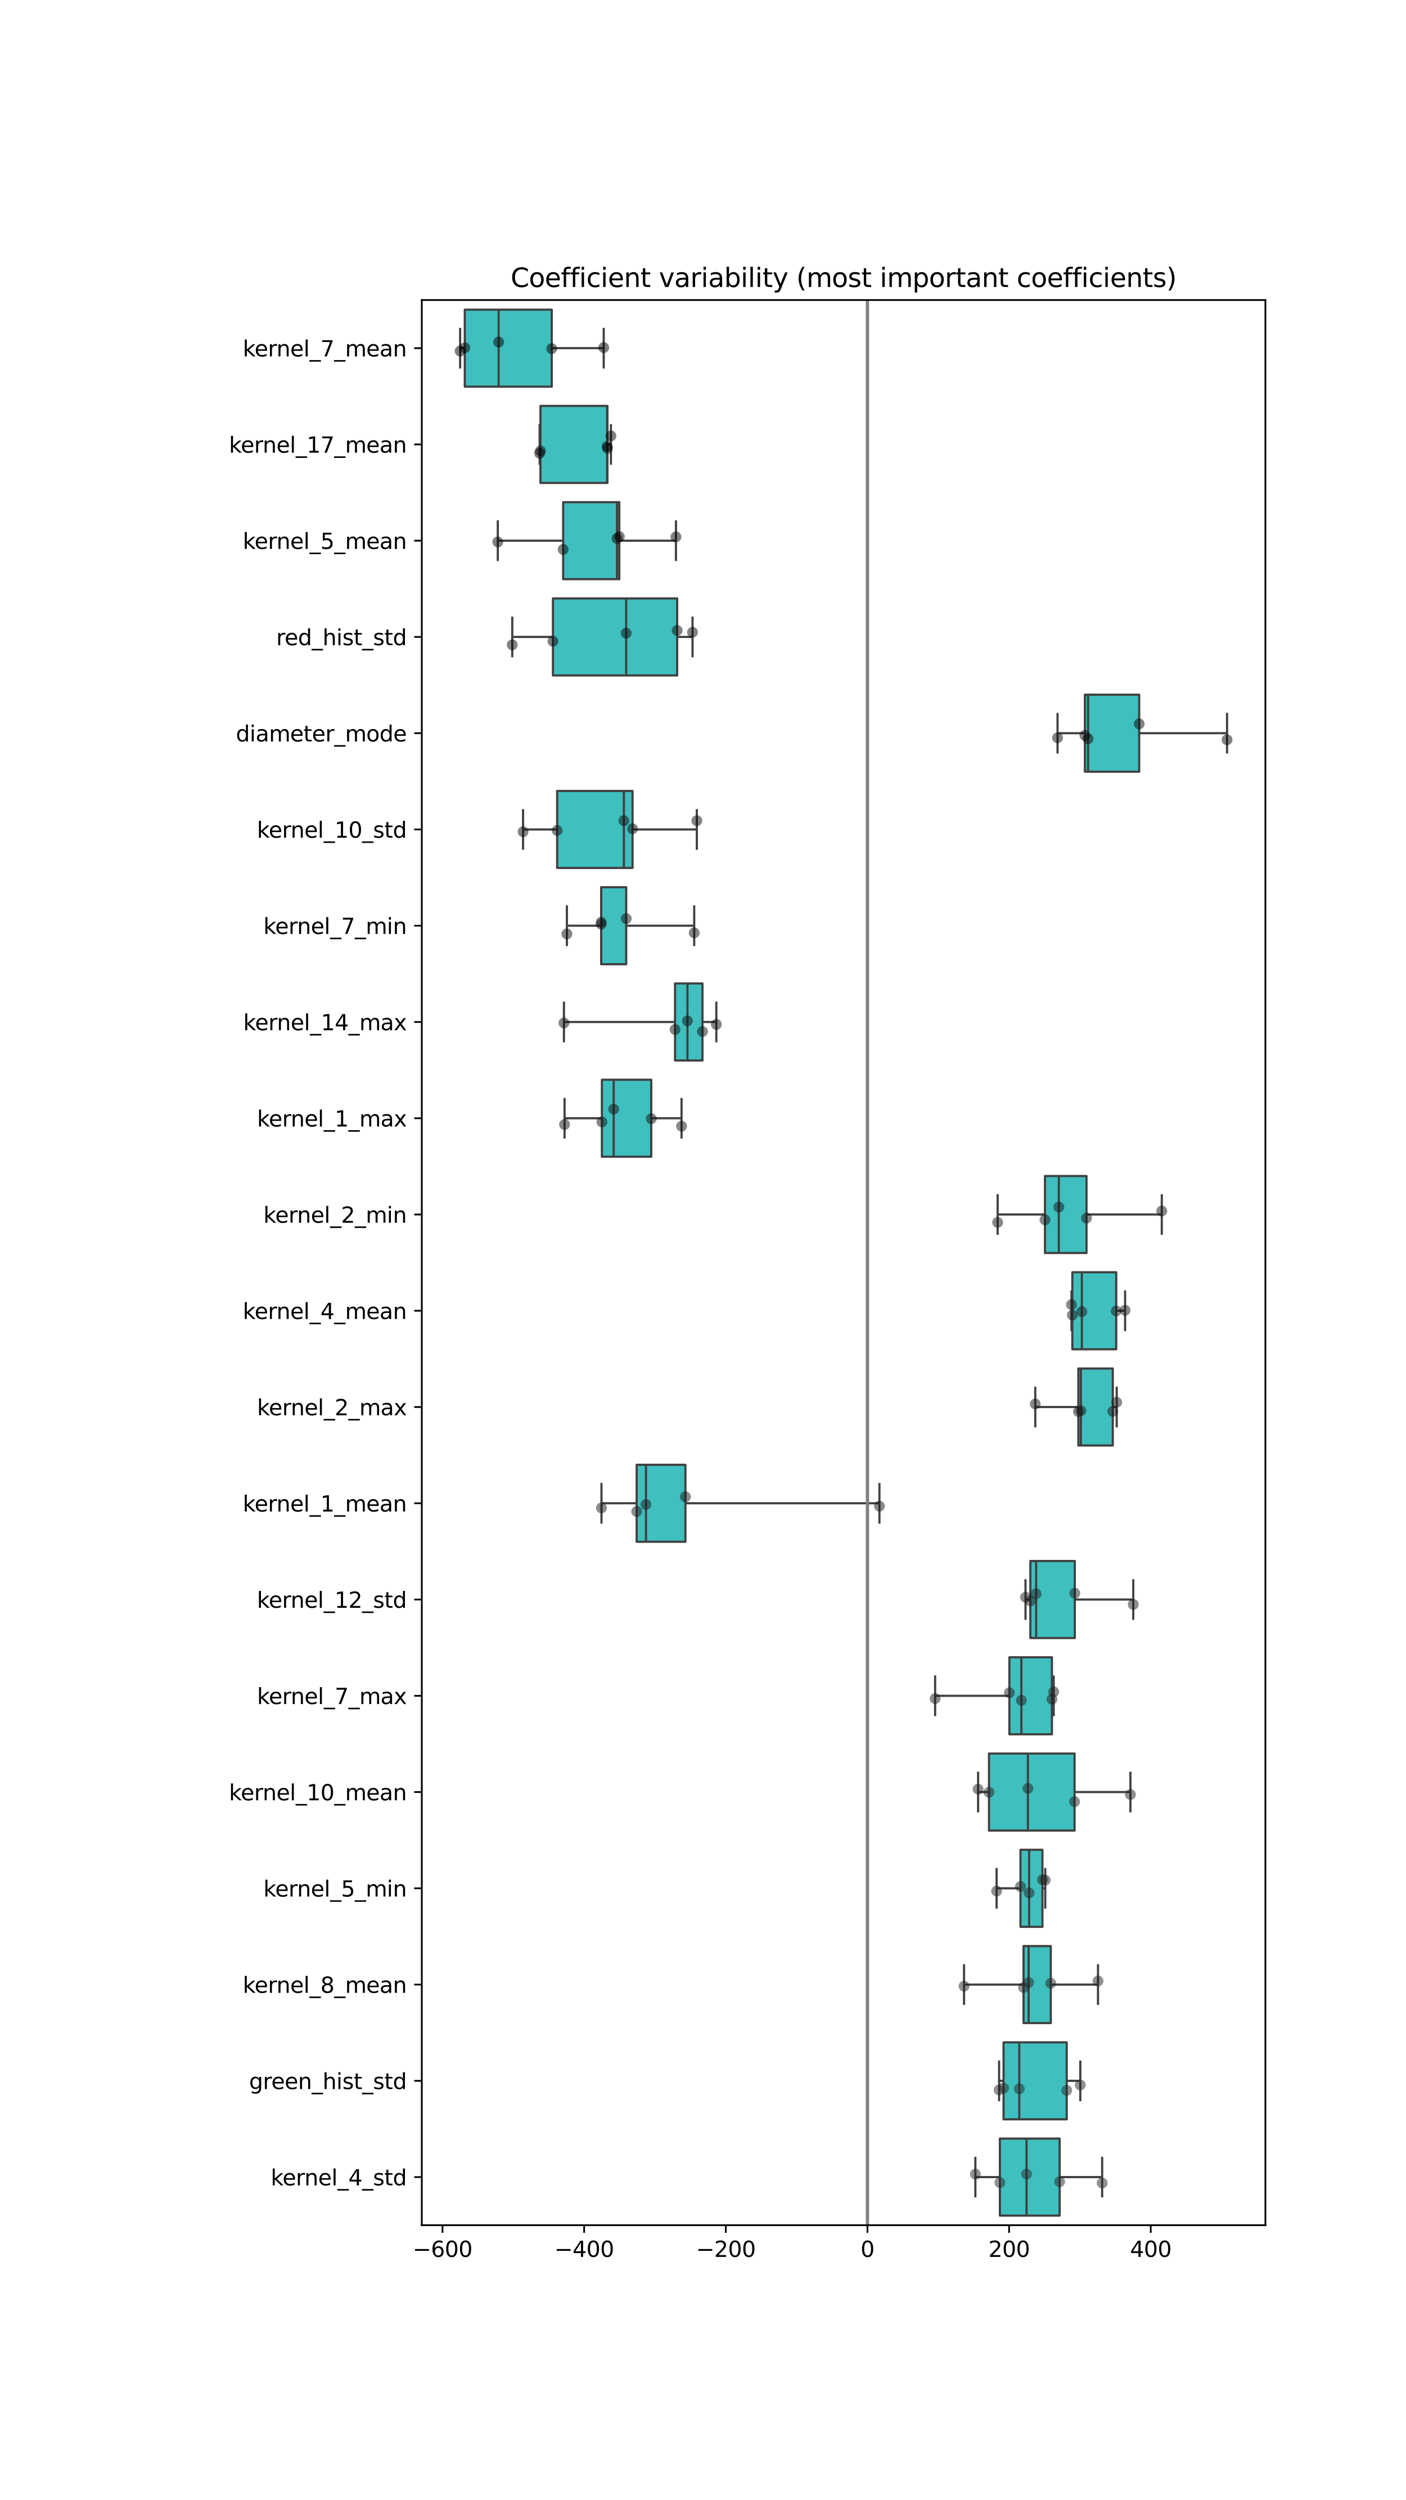 <?xml version="1.0" encoding="utf-8" standalone="no"?>
<!DOCTYPE svg PUBLIC "-//W3C//DTD SVG 1.1//EN"
  "http://www.w3.org/Graphics/SVG/1.1/DTD/svg11.dtd">
<svg xmlns:xlink="http://www.w3.org/1999/xlink" width="648pt" height="1152pt" viewBox="0 0 648 1152" xmlns="http://www.w3.org/2000/svg" version="1.1">
 <defs>
  <style type="text/css">*{stroke-linejoin: round; stroke-linecap: butt}</style>
 </defs>
 <g id="figure_1">
  <g id="patch_1">
   <path d="M 0 1152 
L 648 1152 
L 648 0 
L 0 0 
z
" style="fill: #ffffff"/>
  </g>
  <g id="axes_1">
   <g id="patch_2">
    <path d="M 194.4 1025.28 
L 583.2 1025.28 
L 583.2 138.24 
L 194.4 138.24 
z
" style="fill: #ffffff"/>
   </g>
   <g id="matplotlib.axis_1">
    <g id="xtick_1">
     <g id="line2d_1">
      <defs>
       <path id="me0a2d53121" d="M 0 0 
L 0 3.5 
" style="stroke: #000000; stroke-width: 0.8"/>
      </defs>
      <g>
       <use xlink:href="#me0a2d53121" x="203.944" y="1025.28" style="stroke: #000000; stroke-width: 0.8"/>
      </g>
     </g>
     <g id="text_1">
      <!-- −600 -->
      <g transform="translate(190.211 1039.878) scale(0.1 -0.1)">
       <defs>
        <path id="DejaVuSans-2212" d="M 678 2272 
L 4684 2272 
L 4684 1741 
L 678 1741 
L 678 2272 
z
" transform="scale(0.016)"/>
        <path id="DejaVuSans-36" d="M 2113 2584 
Q 1688 2584 1439 2293 
Q 1191 2003 1191 1497 
Q 1191 994 1439 701 
Q 1688 409 2113 409 
Q 2538 409 2786 701 
Q 3034 994 3034 1497 
Q 3034 2003 2786 2293 
Q 2538 2584 2113 2584 
z
M 3366 4563 
L 3366 3988 
Q 3128 4100 2886 4159 
Q 2644 4219 2406 4219 
Q 1781 4219 1451 3797 
Q 1122 3375 1075 2522 
Q 1259 2794 1537 2939 
Q 1816 3084 2150 3084 
Q 2853 3084 3261 2657 
Q 3669 2231 3669 1497 
Q 3669 778 3244 343 
Q 2819 -91 2113 -91 
Q 1303 -91 875 529 
Q 447 1150 447 2328 
Q 447 3434 972 4092 
Q 1497 4750 2381 4750 
Q 2619 4750 2861 4703 
Q 3103 4656 3366 4563 
z
" transform="scale(0.016)"/>
        <path id="DejaVuSans-30" d="M 2034 4250 
Q 1547 4250 1301 3770 
Q 1056 3291 1056 2328 
Q 1056 1369 1301 889 
Q 1547 409 2034 409 
Q 2525 409 2770 889 
Q 3016 1369 3016 2328 
Q 3016 3291 2770 3770 
Q 2525 4250 2034 4250 
z
M 2034 4750 
Q 2819 4750 3233 4129 
Q 3647 3509 3647 2328 
Q 3647 1150 3233 529 
Q 2819 -91 2034 -91 
Q 1250 -91 836 529 
Q 422 1150 422 2328 
Q 422 3509 836 4129 
Q 1250 4750 2034 4750 
z
" transform="scale(0.016)"/>
       </defs>
       <use xlink:href="#DejaVuSans-2212"/>
       <use xlink:href="#DejaVuSans-36" x="83.789"/>
       <use xlink:href="#DejaVuSans-30" x="147.412"/>
       <use xlink:href="#DejaVuSans-30" x="211.035"/>
      </g>
     </g>
    </g>
    <g id="xtick_2">
     <g id="line2d_2">
      <g>
       <use xlink:href="#me0a2d53121" x="269.227" y="1025.28" style="stroke: #000000; stroke-width: 0.8"/>
      </g>
     </g>
     <g id="text_2">
      <!-- −400 -->
      <g transform="translate(255.493 1039.878) scale(0.1 -0.1)">
       <defs>
        <path id="DejaVuSans-34" d="M 2419 4116 
L 825 1625 
L 2419 1625 
L 2419 4116 
z
M 2253 4666 
L 3047 4666 
L 3047 1625 
L 3713 1625 
L 3713 1100 
L 3047 1100 
L 3047 0 
L 2419 0 
L 2419 1100 
L 313 1100 
L 313 1709 
L 2253 4666 
z
" transform="scale(0.016)"/>
       </defs>
       <use xlink:href="#DejaVuSans-2212"/>
       <use xlink:href="#DejaVuSans-34" x="83.789"/>
       <use xlink:href="#DejaVuSans-30" x="147.412"/>
       <use xlink:href="#DejaVuSans-30" x="211.035"/>
      </g>
     </g>
    </g>
    <g id="xtick_3">
     <g id="line2d_3">
      <g>
       <use xlink:href="#me0a2d53121" x="334.509" y="1025.28" style="stroke: #000000; stroke-width: 0.8"/>
      </g>
     </g>
     <g id="text_3">
      <!-- −200 -->
      <g transform="translate(320.775 1039.878) scale(0.1 -0.1)">
       <defs>
        <path id="DejaVuSans-32" d="M 1228 531 
L 3431 531 
L 3431 0 
L 469 0 
L 469 531 
Q 828 903 1448 1529 
Q 2069 2156 2228 2338 
Q 2531 2678 2651 2914 
Q 2772 3150 2772 3378 
Q 2772 3750 2511 3984 
Q 2250 4219 1831 4219 
Q 1534 4219 1204 4116 
Q 875 4013 500 3803 
L 500 4441 
Q 881 4594 1212 4672 
Q 1544 4750 1819 4750 
Q 2544 4750 2975 4387 
Q 3406 4025 3406 3419 
Q 3406 3131 3298 2873 
Q 3191 2616 2906 2266 
Q 2828 2175 2409 1742 
Q 1991 1309 1228 531 
z
" transform="scale(0.016)"/>
       </defs>
       <use xlink:href="#DejaVuSans-2212"/>
       <use xlink:href="#DejaVuSans-32" x="83.789"/>
       <use xlink:href="#DejaVuSans-30" x="147.412"/>
       <use xlink:href="#DejaVuSans-30" x="211.035"/>
      </g>
     </g>
    </g>
    <g id="xtick_4">
     <g id="line2d_4">
      <g>
       <use xlink:href="#me0a2d53121" x="399.791" y="1025.28" style="stroke: #000000; stroke-width: 0.8"/>
      </g>
     </g>
     <g id="text_4">
      <!-- 0 -->
      <g transform="translate(396.61 1039.878) scale(0.1 -0.1)">
       <use xlink:href="#DejaVuSans-30"/>
      </g>
     </g>
    </g>
    <g id="xtick_5">
     <g id="line2d_5">
      <g>
       <use xlink:href="#me0a2d53121" x="465.074" y="1025.28" style="stroke: #000000; stroke-width: 0.8"/>
      </g>
     </g>
     <g id="text_5">
      <!-- 200 -->
      <g transform="translate(455.53 1039.878) scale(0.1 -0.1)">
       <use xlink:href="#DejaVuSans-32"/>
       <use xlink:href="#DejaVuSans-30" x="63.623"/>
       <use xlink:href="#DejaVuSans-30" x="127.246"/>
      </g>
     </g>
    </g>
    <g id="xtick_6">
     <g id="line2d_6">
      <g>
       <use xlink:href="#me0a2d53121" x="530.356" y="1025.28" style="stroke: #000000; stroke-width: 0.8"/>
      </g>
     </g>
     <g id="text_6">
      <!-- 400 -->
      <g transform="translate(520.812 1039.878) scale(0.1 -0.1)">
       <use xlink:href="#DejaVuSans-34"/>
       <use xlink:href="#DejaVuSans-30" x="63.623"/>
       <use xlink:href="#DejaVuSans-30" x="127.246"/>
      </g>
     </g>
    </g>
   </g>
   <g id="matplotlib.axis_2">
    <g id="ytick_1">
     <g id="line2d_7">
      <defs>
       <path id="m8497c2828c" d="M 0 0 
L -3.5 0 
" style="stroke: #000000; stroke-width: 0.8"/>
      </defs>
      <g>
       <use xlink:href="#m8497c2828c" x="194.4" y="160.416" style="stroke: #000000; stroke-width: 0.8"/>
      </g>
     </g>
     <g id="text_7">
      <!-- kernel_7_mean -->
      <g transform="translate(111.892 164.215) scale(0.1 -0.1)">
       <defs>
        <path id="DejaVuSans-6b" d="M 581 4863 
L 1159 4863 
L 1159 1991 
L 2875 3500 
L 3609 3500 
L 1753 1863 
L 3688 0 
L 2938 0 
L 1159 1709 
L 1159 0 
L 581 0 
L 581 4863 
z
" transform="scale(0.016)"/>
        <path id="DejaVuSans-65" d="M 3597 1894 
L 3597 1613 
L 953 1613 
Q 991 1019 1311 708 
Q 1631 397 2203 397 
Q 2534 397 2845 478 
Q 3156 559 3463 722 
L 3463 178 
Q 3153 47 2828 -22 
Q 2503 -91 2169 -91 
Q 1331 -91 842 396 
Q 353 884 353 1716 
Q 353 2575 817 3079 
Q 1281 3584 2069 3584 
Q 2775 3584 3186 3129 
Q 3597 2675 3597 1894 
z
M 3022 2063 
Q 3016 2534 2758 2815 
Q 2500 3097 2075 3097 
Q 1594 3097 1305 2825 
Q 1016 2553 972 2059 
L 3022 2063 
z
" transform="scale(0.016)"/>
        <path id="DejaVuSans-72" d="M 2631 2963 
Q 2534 3019 2420 3045 
Q 2306 3072 2169 3072 
Q 1681 3072 1420 2755 
Q 1159 2438 1159 1844 
L 1159 0 
L 581 0 
L 581 3500 
L 1159 3500 
L 1159 2956 
Q 1341 3275 1631 3429 
Q 1922 3584 2338 3584 
Q 2397 3584 2469 3576 
Q 2541 3569 2628 3553 
L 2631 2963 
z
" transform="scale(0.016)"/>
        <path id="DejaVuSans-6e" d="M 3513 2113 
L 3513 0 
L 2938 0 
L 2938 2094 
Q 2938 2591 2744 2837 
Q 2550 3084 2163 3084 
Q 1697 3084 1428 2787 
Q 1159 2491 1159 1978 
L 1159 0 
L 581 0 
L 581 3500 
L 1159 3500 
L 1159 2956 
Q 1366 3272 1645 3428 
Q 1925 3584 2291 3584 
Q 2894 3584 3203 3211 
Q 3513 2838 3513 2113 
z
" transform="scale(0.016)"/>
        <path id="DejaVuSans-6c" d="M 603 4863 
L 1178 4863 
L 1178 0 
L 603 0 
L 603 4863 
z
" transform="scale(0.016)"/>
        <path id="DejaVuSans-5f" d="M 3263 -1063 
L 3263 -1509 
L -63 -1509 
L -63 -1063 
L 3263 -1063 
z
" transform="scale(0.016)"/>
        <path id="DejaVuSans-37" d="M 525 4666 
L 3525 4666 
L 3525 4397 
L 1831 0 
L 1172 0 
L 2766 4134 
L 525 4134 
L 525 4666 
z
" transform="scale(0.016)"/>
        <path id="DejaVuSans-6d" d="M 3328 2828 
Q 3544 3216 3844 3400 
Q 4144 3584 4550 3584 
Q 5097 3584 5394 3201 
Q 5691 2819 5691 2113 
L 5691 0 
L 5113 0 
L 5113 2094 
Q 5113 2597 4934 2840 
Q 4756 3084 4391 3084 
Q 3944 3084 3684 2787 
Q 3425 2491 3425 1978 
L 3425 0 
L 2847 0 
L 2847 2094 
Q 2847 2600 2669 2842 
Q 2491 3084 2119 3084 
Q 1678 3084 1418 2786 
Q 1159 2488 1159 1978 
L 1159 0 
L 581 0 
L 581 3500 
L 1159 3500 
L 1159 2956 
Q 1356 3278 1631 3431 
Q 1906 3584 2284 3584 
Q 2666 3584 2933 3390 
Q 3200 3197 3328 2828 
z
" transform="scale(0.016)"/>
        <path id="DejaVuSans-61" d="M 2194 1759 
Q 1497 1759 1228 1600 
Q 959 1441 959 1056 
Q 959 750 1161 570 
Q 1363 391 1709 391 
Q 2188 391 2477 730 
Q 2766 1069 2766 1631 
L 2766 1759 
L 2194 1759 
z
M 3341 1997 
L 3341 0 
L 2766 0 
L 2766 531 
Q 2569 213 2275 61 
Q 1981 -91 1556 -91 
Q 1019 -91 701 211 
Q 384 513 384 1019 
Q 384 1609 779 1909 
Q 1175 2209 1959 2209 
L 2766 2209 
L 2766 2266 
Q 2766 2663 2505 2880 
Q 2244 3097 1772 3097 
Q 1472 3097 1187 3025 
Q 903 2953 641 2809 
L 641 3341 
Q 956 3463 1253 3523 
Q 1550 3584 1831 3584 
Q 2591 3584 2966 3190 
Q 3341 2797 3341 1997 
z
" transform="scale(0.016)"/>
       </defs>
       <use xlink:href="#DejaVuSans-6b"/>
       <use xlink:href="#DejaVuSans-65" x="54.285"/>
       <use xlink:href="#DejaVuSans-72" x="115.809"/>
       <use xlink:href="#DejaVuSans-6e" x="155.172"/>
       <use xlink:href="#DejaVuSans-65" x="218.551"/>
       <use xlink:href="#DejaVuSans-6c" x="280.074"/>
       <use xlink:href="#DejaVuSans-5f" x="307.857"/>
       <use xlink:href="#DejaVuSans-37" x="357.857"/>
       <use xlink:href="#DejaVuSans-5f" x="421.48"/>
       <use xlink:href="#DejaVuSans-6d" x="471.48"/>
       <use xlink:href="#DejaVuSans-65" x="568.893"/>
       <use xlink:href="#DejaVuSans-61" x="630.416"/>
       <use xlink:href="#DejaVuSans-6e" x="691.695"/>
      </g>
     </g>
    </g>
    <g id="ytick_2">
     <g id="line2d_8">
      <g>
       <use xlink:href="#m8497c2828c" x="194.4" y="204.768" style="stroke: #000000; stroke-width: 0.8"/>
      </g>
     </g>
     <g id="text_8">
      <!-- kernel_17_mean -->
      <g transform="translate(105.53 208.567) scale(0.1 -0.1)">
       <defs>
        <path id="DejaVuSans-31" d="M 794 531 
L 1825 531 
L 1825 4091 
L 703 3866 
L 703 4441 
L 1819 4666 
L 2450 4666 
L 2450 531 
L 3481 531 
L 3481 0 
L 794 0 
L 794 531 
z
" transform="scale(0.016)"/>
       </defs>
       <use xlink:href="#DejaVuSans-6b"/>
       <use xlink:href="#DejaVuSans-65" x="54.285"/>
       <use xlink:href="#DejaVuSans-72" x="115.809"/>
       <use xlink:href="#DejaVuSans-6e" x="155.172"/>
       <use xlink:href="#DejaVuSans-65" x="218.551"/>
       <use xlink:href="#DejaVuSans-6c" x="280.074"/>
       <use xlink:href="#DejaVuSans-5f" x="307.857"/>
       <use xlink:href="#DejaVuSans-31" x="357.857"/>
       <use xlink:href="#DejaVuSans-37" x="421.48"/>
       <use xlink:href="#DejaVuSans-5f" x="485.104"/>
       <use xlink:href="#DejaVuSans-6d" x="535.104"/>
       <use xlink:href="#DejaVuSans-65" x="632.516"/>
       <use xlink:href="#DejaVuSans-61" x="694.039"/>
       <use xlink:href="#DejaVuSans-6e" x="755.318"/>
      </g>
     </g>
    </g>
    <g id="ytick_3">
     <g id="line2d_9">
      <g>
       <use xlink:href="#m8497c2828c" x="194.4" y="249.12" style="stroke: #000000; stroke-width: 0.8"/>
      </g>
     </g>
     <g id="text_9">
      <!-- kernel_5_mean -->
      <g transform="translate(111.892 252.919) scale(0.1 -0.1)">
       <defs>
        <path id="DejaVuSans-35" d="M 691 4666 
L 3169 4666 
L 3169 4134 
L 1269 4134 
L 1269 2991 
Q 1406 3038 1543 3061 
Q 1681 3084 1819 3084 
Q 2600 3084 3056 2656 
Q 3513 2228 3513 1497 
Q 3513 744 3044 326 
Q 2575 -91 1722 -91 
Q 1428 -91 1123 -41 
Q 819 9 494 109 
L 494 744 
Q 775 591 1075 516 
Q 1375 441 1709 441 
Q 2250 441 2565 725 
Q 2881 1009 2881 1497 
Q 2881 1984 2565 2268 
Q 2250 2553 1709 2553 
Q 1456 2553 1204 2497 
Q 953 2441 691 2322 
L 691 4666 
z
" transform="scale(0.016)"/>
       </defs>
       <use xlink:href="#DejaVuSans-6b"/>
       <use xlink:href="#DejaVuSans-65" x="54.285"/>
       <use xlink:href="#DejaVuSans-72" x="115.809"/>
       <use xlink:href="#DejaVuSans-6e" x="155.172"/>
       <use xlink:href="#DejaVuSans-65" x="218.551"/>
       <use xlink:href="#DejaVuSans-6c" x="280.074"/>
       <use xlink:href="#DejaVuSans-5f" x="307.857"/>
       <use xlink:href="#DejaVuSans-35" x="357.857"/>
       <use xlink:href="#DejaVuSans-5f" x="421.48"/>
       <use xlink:href="#DejaVuSans-6d" x="471.48"/>
       <use xlink:href="#DejaVuSans-65" x="568.893"/>
       <use xlink:href="#DejaVuSans-61" x="630.416"/>
       <use xlink:href="#DejaVuSans-6e" x="691.695"/>
      </g>
     </g>
    </g>
    <g id="ytick_4">
     <g id="line2d_10">
      <g>
       <use xlink:href="#m8497c2828c" x="194.4" y="293.472" style="stroke: #000000; stroke-width: 0.8"/>
      </g>
     </g>
     <g id="text_10">
      <!-- red_hist_std -->
      <g transform="translate(127.289 297.271) scale(0.1 -0.1)">
       <defs>
        <path id="DejaVuSans-64" d="M 2906 2969 
L 2906 4863 
L 3481 4863 
L 3481 0 
L 2906 0 
L 2906 525 
Q 2725 213 2448 61 
Q 2172 -91 1784 -91 
Q 1150 -91 751 415 
Q 353 922 353 1747 
Q 353 2572 751 3078 
Q 1150 3584 1784 3584 
Q 2172 3584 2448 3432 
Q 2725 3281 2906 2969 
z
M 947 1747 
Q 947 1113 1208 752 
Q 1469 391 1925 391 
Q 2381 391 2643 752 
Q 2906 1113 2906 1747 
Q 2906 2381 2643 2742 
Q 2381 3103 1925 3103 
Q 1469 3103 1208 2742 
Q 947 2381 947 1747 
z
" transform="scale(0.016)"/>
        <path id="DejaVuSans-68" d="M 3513 2113 
L 3513 0 
L 2938 0 
L 2938 2094 
Q 2938 2591 2744 2837 
Q 2550 3084 2163 3084 
Q 1697 3084 1428 2787 
Q 1159 2491 1159 1978 
L 1159 0 
L 581 0 
L 581 4863 
L 1159 4863 
L 1159 2956 
Q 1366 3272 1645 3428 
Q 1925 3584 2291 3584 
Q 2894 3584 3203 3211 
Q 3513 2838 3513 2113 
z
" transform="scale(0.016)"/>
        <path id="DejaVuSans-69" d="M 603 3500 
L 1178 3500 
L 1178 0 
L 603 0 
L 603 3500 
z
M 603 4863 
L 1178 4863 
L 1178 4134 
L 603 4134 
L 603 4863 
z
" transform="scale(0.016)"/>
        <path id="DejaVuSans-73" d="M 2834 3397 
L 2834 2853 
Q 2591 2978 2328 3040 
Q 2066 3103 1784 3103 
Q 1356 3103 1142 2972 
Q 928 2841 928 2578 
Q 928 2378 1081 2264 
Q 1234 2150 1697 2047 
L 1894 2003 
Q 2506 1872 2764 1633 
Q 3022 1394 3022 966 
Q 3022 478 2636 193 
Q 2250 -91 1575 -91 
Q 1294 -91 989 -36 
Q 684 19 347 128 
L 347 722 
Q 666 556 975 473 
Q 1284 391 1588 391 
Q 1994 391 2212 530 
Q 2431 669 2431 922 
Q 2431 1156 2273 1281 
Q 2116 1406 1581 1522 
L 1381 1569 
Q 847 1681 609 1914 
Q 372 2147 372 2553 
Q 372 3047 722 3315 
Q 1072 3584 1716 3584 
Q 2034 3584 2315 3537 
Q 2597 3491 2834 3397 
z
" transform="scale(0.016)"/>
        <path id="DejaVuSans-74" d="M 1172 4494 
L 1172 3500 
L 2356 3500 
L 2356 3053 
L 1172 3053 
L 1172 1153 
Q 1172 725 1289 603 
Q 1406 481 1766 481 
L 2356 481 
L 2356 0 
L 1766 0 
Q 1100 0 847 248 
Q 594 497 594 1153 
L 594 3053 
L 172 3053 
L 172 3500 
L 594 3500 
L 594 4494 
L 1172 4494 
z
" transform="scale(0.016)"/>
       </defs>
       <use xlink:href="#DejaVuSans-72"/>
       <use xlink:href="#DejaVuSans-65" x="38.863"/>
       <use xlink:href="#DejaVuSans-64" x="100.387"/>
       <use xlink:href="#DejaVuSans-5f" x="163.863"/>
       <use xlink:href="#DejaVuSans-68" x="213.863"/>
       <use xlink:href="#DejaVuSans-69" x="277.242"/>
       <use xlink:href="#DejaVuSans-73" x="305.025"/>
       <use xlink:href="#DejaVuSans-74" x="357.125"/>
       <use xlink:href="#DejaVuSans-5f" x="396.334"/>
       <use xlink:href="#DejaVuSans-73" x="446.334"/>
       <use xlink:href="#DejaVuSans-74" x="498.434"/>
       <use xlink:href="#DejaVuSans-64" x="537.643"/>
      </g>
     </g>
    </g>
    <g id="ytick_5">
     <g id="line2d_11">
      <g>
       <use xlink:href="#m8497c2828c" x="194.4" y="337.824" style="stroke: #000000; stroke-width: 0.8"/>
      </g>
     </g>
     <g id="text_11">
      <!-- diameter_mode -->
      <g transform="translate(108.706 341.623) scale(0.1 -0.1)">
       <defs>
        <path id="DejaVuSans-6f" d="M 1959 3097 
Q 1497 3097 1228 2736 
Q 959 2375 959 1747 
Q 959 1119 1226 758 
Q 1494 397 1959 397 
Q 2419 397 2687 759 
Q 2956 1122 2956 1747 
Q 2956 2369 2687 2733 
Q 2419 3097 1959 3097 
z
M 1959 3584 
Q 2709 3584 3137 3096 
Q 3566 2609 3566 1747 
Q 3566 888 3137 398 
Q 2709 -91 1959 -91 
Q 1206 -91 779 398 
Q 353 888 353 1747 
Q 353 2609 779 3096 
Q 1206 3584 1959 3584 
z
" transform="scale(0.016)"/>
       </defs>
       <use xlink:href="#DejaVuSans-64"/>
       <use xlink:href="#DejaVuSans-69" x="63.477"/>
       <use xlink:href="#DejaVuSans-61" x="91.26"/>
       <use xlink:href="#DejaVuSans-6d" x="152.539"/>
       <use xlink:href="#DejaVuSans-65" x="249.951"/>
       <use xlink:href="#DejaVuSans-74" x="311.475"/>
       <use xlink:href="#DejaVuSans-65" x="350.684"/>
       <use xlink:href="#DejaVuSans-72" x="412.207"/>
       <use xlink:href="#DejaVuSans-5f" x="453.32"/>
       <use xlink:href="#DejaVuSans-6d" x="503.32"/>
       <use xlink:href="#DejaVuSans-6f" x="600.732"/>
       <use xlink:href="#DejaVuSans-64" x="661.914"/>
       <use xlink:href="#DejaVuSans-65" x="725.391"/>
      </g>
     </g>
    </g>
    <g id="ytick_6">
     <g id="line2d_12">
      <g>
       <use xlink:href="#m8497c2828c" x="194.4" y="382.176" style="stroke: #000000; stroke-width: 0.8"/>
      </g>
     </g>
     <g id="text_12">
      <!-- kernel_10_std -->
      <g transform="translate(118.411 385.975) scale(0.1 -0.1)">
       <use xlink:href="#DejaVuSans-6b"/>
       <use xlink:href="#DejaVuSans-65" x="54.285"/>
       <use xlink:href="#DejaVuSans-72" x="115.809"/>
       <use xlink:href="#DejaVuSans-6e" x="155.172"/>
       <use xlink:href="#DejaVuSans-65" x="218.551"/>
       <use xlink:href="#DejaVuSans-6c" x="280.074"/>
       <use xlink:href="#DejaVuSans-5f" x="307.857"/>
       <use xlink:href="#DejaVuSans-31" x="357.857"/>
       <use xlink:href="#DejaVuSans-30" x="421.48"/>
       <use xlink:href="#DejaVuSans-5f" x="485.104"/>
       <use xlink:href="#DejaVuSans-73" x="535.104"/>
       <use xlink:href="#DejaVuSans-74" x="587.203"/>
       <use xlink:href="#DejaVuSans-64" x="626.412"/>
      </g>
     </g>
    </g>
    <g id="ytick_7">
     <g id="line2d_13">
      <g>
       <use xlink:href="#m8497c2828c" x="194.4" y="426.528" style="stroke: #000000; stroke-width: 0.8"/>
      </g>
     </g>
     <g id="text_13">
      <!-- kernel_7_min -->
      <g transform="translate(121.395 430.327) scale(0.1 -0.1)">
       <use xlink:href="#DejaVuSans-6b"/>
       <use xlink:href="#DejaVuSans-65" x="54.285"/>
       <use xlink:href="#DejaVuSans-72" x="115.809"/>
       <use xlink:href="#DejaVuSans-6e" x="155.172"/>
       <use xlink:href="#DejaVuSans-65" x="218.551"/>
       <use xlink:href="#DejaVuSans-6c" x="280.074"/>
       <use xlink:href="#DejaVuSans-5f" x="307.857"/>
       <use xlink:href="#DejaVuSans-37" x="357.857"/>
       <use xlink:href="#DejaVuSans-5f" x="421.48"/>
       <use xlink:href="#DejaVuSans-6d" x="471.48"/>
       <use xlink:href="#DejaVuSans-69" x="568.893"/>
       <use xlink:href="#DejaVuSans-6e" x="596.676"/>
      </g>
     </g>
    </g>
    <g id="ytick_8">
     <g id="line2d_14">
      <g>
       <use xlink:href="#m8497c2828c" x="194.4" y="470.88" style="stroke: #000000; stroke-width: 0.8"/>
      </g>
     </g>
     <g id="text_14">
      <!-- kernel_14_max -->
      <g transform="translate(112.102 474.679) scale(0.1 -0.1)">
       <defs>
        <path id="DejaVuSans-78" d="M 3513 3500 
L 2247 1797 
L 3578 0 
L 2900 0 
L 1881 1375 
L 863 0 
L 184 0 
L 1544 1831 
L 300 3500 
L 978 3500 
L 1906 2253 
L 2834 3500 
L 3513 3500 
z
" transform="scale(0.016)"/>
       </defs>
       <use xlink:href="#DejaVuSans-6b"/>
       <use xlink:href="#DejaVuSans-65" x="54.285"/>
       <use xlink:href="#DejaVuSans-72" x="115.809"/>
       <use xlink:href="#DejaVuSans-6e" x="155.172"/>
       <use xlink:href="#DejaVuSans-65" x="218.551"/>
       <use xlink:href="#DejaVuSans-6c" x="280.074"/>
       <use xlink:href="#DejaVuSans-5f" x="307.857"/>
       <use xlink:href="#DejaVuSans-31" x="357.857"/>
       <use xlink:href="#DejaVuSans-34" x="421.48"/>
       <use xlink:href="#DejaVuSans-5f" x="485.104"/>
       <use xlink:href="#DejaVuSans-6d" x="535.104"/>
       <use xlink:href="#DejaVuSans-61" x="632.516"/>
       <use xlink:href="#DejaVuSans-78" x="693.795"/>
      </g>
     </g>
    </g>
    <g id="ytick_9">
     <g id="line2d_15">
      <g>
       <use xlink:href="#m8497c2828c" x="194.4" y="515.232" style="stroke: #000000; stroke-width: 0.8"/>
      </g>
     </g>
     <g id="text_15">
      <!-- kernel_1_max -->
      <g transform="translate(118.464 519.031) scale(0.1 -0.1)">
       <use xlink:href="#DejaVuSans-6b"/>
       <use xlink:href="#DejaVuSans-65" x="54.285"/>
       <use xlink:href="#DejaVuSans-72" x="115.809"/>
       <use xlink:href="#DejaVuSans-6e" x="155.172"/>
       <use xlink:href="#DejaVuSans-65" x="218.551"/>
       <use xlink:href="#DejaVuSans-6c" x="280.074"/>
       <use xlink:href="#DejaVuSans-5f" x="307.857"/>
       <use xlink:href="#DejaVuSans-31" x="357.857"/>
       <use xlink:href="#DejaVuSans-5f" x="421.48"/>
       <use xlink:href="#DejaVuSans-6d" x="471.48"/>
       <use xlink:href="#DejaVuSans-61" x="568.893"/>
       <use xlink:href="#DejaVuSans-78" x="630.172"/>
      </g>
     </g>
    </g>
    <g id="ytick_10">
     <g id="line2d_16">
      <g>
       <use xlink:href="#m8497c2828c" x="194.4" y="559.584" style="stroke: #000000; stroke-width: 0.8"/>
      </g>
     </g>
     <g id="text_16">
      <!-- kernel_2_min -->
      <g transform="translate(121.395 563.383) scale(0.1 -0.1)">
       <use xlink:href="#DejaVuSans-6b"/>
       <use xlink:href="#DejaVuSans-65" x="54.285"/>
       <use xlink:href="#DejaVuSans-72" x="115.809"/>
       <use xlink:href="#DejaVuSans-6e" x="155.172"/>
       <use xlink:href="#DejaVuSans-65" x="218.551"/>
       <use xlink:href="#DejaVuSans-6c" x="280.074"/>
       <use xlink:href="#DejaVuSans-5f" x="307.857"/>
       <use xlink:href="#DejaVuSans-32" x="357.857"/>
       <use xlink:href="#DejaVuSans-5f" x="421.48"/>
       <use xlink:href="#DejaVuSans-6d" x="471.48"/>
       <use xlink:href="#DejaVuSans-69" x="568.893"/>
       <use xlink:href="#DejaVuSans-6e" x="596.676"/>
      </g>
     </g>
    </g>
    <g id="ytick_11">
     <g id="line2d_17">
      <g>
       <use xlink:href="#m8497c2828c" x="194.4" y="603.936" style="stroke: #000000; stroke-width: 0.8"/>
      </g>
     </g>
     <g id="text_17">
      <!-- kernel_4_mean -->
      <g transform="translate(111.892 607.735) scale(0.1 -0.1)">
       <use xlink:href="#DejaVuSans-6b"/>
       <use xlink:href="#DejaVuSans-65" x="54.285"/>
       <use xlink:href="#DejaVuSans-72" x="115.809"/>
       <use xlink:href="#DejaVuSans-6e" x="155.172"/>
       <use xlink:href="#DejaVuSans-65" x="218.551"/>
       <use xlink:href="#DejaVuSans-6c" x="280.074"/>
       <use xlink:href="#DejaVuSans-5f" x="307.857"/>
       <use xlink:href="#DejaVuSans-34" x="357.857"/>
       <use xlink:href="#DejaVuSans-5f" x="421.48"/>
       <use xlink:href="#DejaVuSans-6d" x="471.48"/>
       <use xlink:href="#DejaVuSans-65" x="568.893"/>
       <use xlink:href="#DejaVuSans-61" x="630.416"/>
       <use xlink:href="#DejaVuSans-6e" x="691.695"/>
      </g>
     </g>
    </g>
    <g id="ytick_12">
     <g id="line2d_18">
      <g>
       <use xlink:href="#m8497c2828c" x="194.4" y="648.288" style="stroke: #000000; stroke-width: 0.8"/>
      </g>
     </g>
     <g id="text_18">
      <!-- kernel_2_max -->
      <g transform="translate(118.464 652.087) scale(0.1 -0.1)">
       <use xlink:href="#DejaVuSans-6b"/>
       <use xlink:href="#DejaVuSans-65" x="54.285"/>
       <use xlink:href="#DejaVuSans-72" x="115.809"/>
       <use xlink:href="#DejaVuSans-6e" x="155.172"/>
       <use xlink:href="#DejaVuSans-65" x="218.551"/>
       <use xlink:href="#DejaVuSans-6c" x="280.074"/>
       <use xlink:href="#DejaVuSans-5f" x="307.857"/>
       <use xlink:href="#DejaVuSans-32" x="357.857"/>
       <use xlink:href="#DejaVuSans-5f" x="421.48"/>
       <use xlink:href="#DejaVuSans-6d" x="471.48"/>
       <use xlink:href="#DejaVuSans-61" x="568.893"/>
       <use xlink:href="#DejaVuSans-78" x="630.172"/>
      </g>
     </g>
    </g>
    <g id="ytick_13">
     <g id="line2d_19">
      <g>
       <use xlink:href="#m8497c2828c" x="194.4" y="692.64" style="stroke: #000000; stroke-width: 0.8"/>
      </g>
     </g>
     <g id="text_19">
      <!-- kernel_1_mean -->
      <g transform="translate(111.892 696.439) scale(0.1 -0.1)">
       <use xlink:href="#DejaVuSans-6b"/>
       <use xlink:href="#DejaVuSans-65" x="54.285"/>
       <use xlink:href="#DejaVuSans-72" x="115.809"/>
       <use xlink:href="#DejaVuSans-6e" x="155.172"/>
       <use xlink:href="#DejaVuSans-65" x="218.551"/>
       <use xlink:href="#DejaVuSans-6c" x="280.074"/>
       <use xlink:href="#DejaVuSans-5f" x="307.857"/>
       <use xlink:href="#DejaVuSans-31" x="357.857"/>
       <use xlink:href="#DejaVuSans-5f" x="421.48"/>
       <use xlink:href="#DejaVuSans-6d" x="471.48"/>
       <use xlink:href="#DejaVuSans-65" x="568.893"/>
       <use xlink:href="#DejaVuSans-61" x="630.416"/>
       <use xlink:href="#DejaVuSans-6e" x="691.695"/>
      </g>
     </g>
    </g>
    <g id="ytick_14">
     <g id="line2d_20">
      <g>
       <use xlink:href="#m8497c2828c" x="194.4" y="736.992" style="stroke: #000000; stroke-width: 0.8"/>
      </g>
     </g>
     <g id="text_20">
      <!-- kernel_12_std -->
      <g transform="translate(118.411 740.791) scale(0.1 -0.1)">
       <use xlink:href="#DejaVuSans-6b"/>
       <use xlink:href="#DejaVuSans-65" x="54.285"/>
       <use xlink:href="#DejaVuSans-72" x="115.809"/>
       <use xlink:href="#DejaVuSans-6e" x="155.172"/>
       <use xlink:href="#DejaVuSans-65" x="218.551"/>
       <use xlink:href="#DejaVuSans-6c" x="280.074"/>
       <use xlink:href="#DejaVuSans-5f" x="307.857"/>
       <use xlink:href="#DejaVuSans-31" x="357.857"/>
       <use xlink:href="#DejaVuSans-32" x="421.48"/>
       <use xlink:href="#DejaVuSans-5f" x="485.104"/>
       <use xlink:href="#DejaVuSans-73" x="535.104"/>
       <use xlink:href="#DejaVuSans-74" x="587.203"/>
       <use xlink:href="#DejaVuSans-64" x="626.412"/>
      </g>
     </g>
    </g>
    <g id="ytick_15">
     <g id="line2d_21">
      <g>
       <use xlink:href="#m8497c2828c" x="194.4" y="781.344" style="stroke: #000000; stroke-width: 0.8"/>
      </g>
     </g>
     <g id="text_21">
      <!-- kernel_7_max -->
      <g transform="translate(118.464 785.143) scale(0.1 -0.1)">
       <use xlink:href="#DejaVuSans-6b"/>
       <use xlink:href="#DejaVuSans-65" x="54.285"/>
       <use xlink:href="#DejaVuSans-72" x="115.809"/>
       <use xlink:href="#DejaVuSans-6e" x="155.172"/>
       <use xlink:href="#DejaVuSans-65" x="218.551"/>
       <use xlink:href="#DejaVuSans-6c" x="280.074"/>
       <use xlink:href="#DejaVuSans-5f" x="307.857"/>
       <use xlink:href="#DejaVuSans-37" x="357.857"/>
       <use xlink:href="#DejaVuSans-5f" x="421.48"/>
       <use xlink:href="#DejaVuSans-6d" x="471.48"/>
       <use xlink:href="#DejaVuSans-61" x="568.893"/>
       <use xlink:href="#DejaVuSans-78" x="630.172"/>
      </g>
     </g>
    </g>
    <g id="ytick_16">
     <g id="line2d_22">
      <g>
       <use xlink:href="#m8497c2828c" x="194.4" y="825.696" style="stroke: #000000; stroke-width: 0.8"/>
      </g>
     </g>
     <g id="text_22">
      <!-- kernel_10_mean -->
      <g transform="translate(105.53 829.495) scale(0.1 -0.1)">
       <use xlink:href="#DejaVuSans-6b"/>
       <use xlink:href="#DejaVuSans-65" x="54.285"/>
       <use xlink:href="#DejaVuSans-72" x="115.809"/>
       <use xlink:href="#DejaVuSans-6e" x="155.172"/>
       <use xlink:href="#DejaVuSans-65" x="218.551"/>
       <use xlink:href="#DejaVuSans-6c" x="280.074"/>
       <use xlink:href="#DejaVuSans-5f" x="307.857"/>
       <use xlink:href="#DejaVuSans-31" x="357.857"/>
       <use xlink:href="#DejaVuSans-30" x="421.48"/>
       <use xlink:href="#DejaVuSans-5f" x="485.104"/>
       <use xlink:href="#DejaVuSans-6d" x="535.104"/>
       <use xlink:href="#DejaVuSans-65" x="632.516"/>
       <use xlink:href="#DejaVuSans-61" x="694.039"/>
       <use xlink:href="#DejaVuSans-6e" x="755.318"/>
      </g>
     </g>
    </g>
    <g id="ytick_17">
     <g id="line2d_23">
      <g>
       <use xlink:href="#m8497c2828c" x="194.4" y="870.048" style="stroke: #000000; stroke-width: 0.8"/>
      </g>
     </g>
     <g id="text_23">
      <!-- kernel_5_min -->
      <g transform="translate(121.395 873.847) scale(0.1 -0.1)">
       <use xlink:href="#DejaVuSans-6b"/>
       <use xlink:href="#DejaVuSans-65" x="54.285"/>
       <use xlink:href="#DejaVuSans-72" x="115.809"/>
       <use xlink:href="#DejaVuSans-6e" x="155.172"/>
       <use xlink:href="#DejaVuSans-65" x="218.551"/>
       <use xlink:href="#DejaVuSans-6c" x="280.074"/>
       <use xlink:href="#DejaVuSans-5f" x="307.857"/>
       <use xlink:href="#DejaVuSans-35" x="357.857"/>
       <use xlink:href="#DejaVuSans-5f" x="421.48"/>
       <use xlink:href="#DejaVuSans-6d" x="471.48"/>
       <use xlink:href="#DejaVuSans-69" x="568.893"/>
       <use xlink:href="#DejaVuSans-6e" x="596.676"/>
      </g>
     </g>
    </g>
    <g id="ytick_18">
     <g id="line2d_24">
      <g>
       <use xlink:href="#m8497c2828c" x="194.4" y="914.4" style="stroke: #000000; stroke-width: 0.8"/>
      </g>
     </g>
     <g id="text_24">
      <!-- kernel_8_mean -->
      <g transform="translate(111.892 918.199) scale(0.1 -0.1)">
       <defs>
        <path id="DejaVuSans-38" d="M 2034 2216 
Q 1584 2216 1326 1975 
Q 1069 1734 1069 1313 
Q 1069 891 1326 650 
Q 1584 409 2034 409 
Q 2484 409 2743 651 
Q 3003 894 3003 1313 
Q 3003 1734 2745 1975 
Q 2488 2216 2034 2216 
z
M 1403 2484 
Q 997 2584 770 2862 
Q 544 3141 544 3541 
Q 544 4100 942 4425 
Q 1341 4750 2034 4750 
Q 2731 4750 3128 4425 
Q 3525 4100 3525 3541 
Q 3525 3141 3298 2862 
Q 3072 2584 2669 2484 
Q 3125 2378 3379 2068 
Q 3634 1759 3634 1313 
Q 3634 634 3220 271 
Q 2806 -91 2034 -91 
Q 1263 -91 848 271 
Q 434 634 434 1313 
Q 434 1759 690 2068 
Q 947 2378 1403 2484 
z
M 1172 3481 
Q 1172 3119 1398 2916 
Q 1625 2713 2034 2713 
Q 2441 2713 2670 2916 
Q 2900 3119 2900 3481 
Q 2900 3844 2670 4047 
Q 2441 4250 2034 4250 
Q 1625 4250 1398 4047 
Q 1172 3844 1172 3481 
z
" transform="scale(0.016)"/>
       </defs>
       <use xlink:href="#DejaVuSans-6b"/>
       <use xlink:href="#DejaVuSans-65" x="54.285"/>
       <use xlink:href="#DejaVuSans-72" x="115.809"/>
       <use xlink:href="#DejaVuSans-6e" x="155.172"/>
       <use xlink:href="#DejaVuSans-65" x="218.551"/>
       <use xlink:href="#DejaVuSans-6c" x="280.074"/>
       <use xlink:href="#DejaVuSans-5f" x="307.857"/>
       <use xlink:href="#DejaVuSans-38" x="357.857"/>
       <use xlink:href="#DejaVuSans-5f" x="421.48"/>
       <use xlink:href="#DejaVuSans-6d" x="471.48"/>
       <use xlink:href="#DejaVuSans-65" x="568.893"/>
       <use xlink:href="#DejaVuSans-61" x="630.416"/>
       <use xlink:href="#DejaVuSans-6e" x="691.695"/>
      </g>
     </g>
    </g>
    <g id="ytick_19">
     <g id="line2d_25">
      <g>
       <use xlink:href="#m8497c2828c" x="194.4" y="958.752" style="stroke: #000000; stroke-width: 0.8"/>
      </g>
     </g>
     <g id="text_25">
      <!-- green_hist_std -->
      <g transform="translate(114.798 962.551) scale(0.1 -0.1)">
       <defs>
        <path id="DejaVuSans-67" d="M 2906 1791 
Q 2906 2416 2648 2759 
Q 2391 3103 1925 3103 
Q 1463 3103 1205 2759 
Q 947 2416 947 1791 
Q 947 1169 1205 825 
Q 1463 481 1925 481 
Q 2391 481 2648 825 
Q 2906 1169 2906 1791 
z
M 3481 434 
Q 3481 -459 3084 -895 
Q 2688 -1331 1869 -1331 
Q 1566 -1331 1297 -1286 
Q 1028 -1241 775 -1147 
L 775 -588 
Q 1028 -725 1275 -790 
Q 1522 -856 1778 -856 
Q 2344 -856 2625 -561 
Q 2906 -266 2906 331 
L 2906 616 
Q 2728 306 2450 153 
Q 2172 0 1784 0 
Q 1141 0 747 490 
Q 353 981 353 1791 
Q 353 2603 747 3093 
Q 1141 3584 1784 3584 
Q 2172 3584 2450 3431 
Q 2728 3278 2906 2969 
L 2906 3500 
L 3481 3500 
L 3481 434 
z
" transform="scale(0.016)"/>
       </defs>
       <use xlink:href="#DejaVuSans-67"/>
       <use xlink:href="#DejaVuSans-72" x="63.477"/>
       <use xlink:href="#DejaVuSans-65" x="102.34"/>
       <use xlink:href="#DejaVuSans-65" x="163.863"/>
       <use xlink:href="#DejaVuSans-6e" x="225.387"/>
       <use xlink:href="#DejaVuSans-5f" x="288.766"/>
       <use xlink:href="#DejaVuSans-68" x="338.766"/>
       <use xlink:href="#DejaVuSans-69" x="402.145"/>
       <use xlink:href="#DejaVuSans-73" x="429.928"/>
       <use xlink:href="#DejaVuSans-74" x="482.027"/>
       <use xlink:href="#DejaVuSans-5f" x="521.236"/>
       <use xlink:href="#DejaVuSans-73" x="571.236"/>
       <use xlink:href="#DejaVuSans-74" x="623.336"/>
       <use xlink:href="#DejaVuSans-64" x="662.545"/>
      </g>
     </g>
    </g>
    <g id="ytick_20">
     <g id="line2d_26">
      <g>
       <use xlink:href="#m8497c2828c" x="194.4" y="1003.104" style="stroke: #000000; stroke-width: 0.8"/>
      </g>
     </g>
     <g id="text_26">
      <!-- kernel_4_std -->
      <g transform="translate(124.773 1006.903) scale(0.1 -0.1)">
       <use xlink:href="#DejaVuSans-6b"/>
       <use xlink:href="#DejaVuSans-65" x="54.285"/>
       <use xlink:href="#DejaVuSans-72" x="115.809"/>
       <use xlink:href="#DejaVuSans-6e" x="155.172"/>
       <use xlink:href="#DejaVuSans-65" x="218.551"/>
       <use xlink:href="#DejaVuSans-6c" x="280.074"/>
       <use xlink:href="#DejaVuSans-5f" x="307.857"/>
       <use xlink:href="#DejaVuSans-34" x="357.857"/>
       <use xlink:href="#DejaVuSans-5f" x="421.48"/>
       <use xlink:href="#DejaVuSans-73" x="471.48"/>
       <use xlink:href="#DejaVuSans-74" x="523.58"/>
       <use xlink:href="#DejaVuSans-64" x="562.789"/>
      </g>
     </g>
    </g>
   </g>
   <g id="patch_3">
    <path d="M 214.211 142.675 
L 214.211 178.157 
L 254.287 178.157 
L 254.287 142.675 
L 214.211 142.675 
z
" clip-path="url(#pbb9d7ae4aa)" style="fill: #40bfbf; stroke: #404040; stroke-linejoin: miter"/>
   </g>
   <g id="line2d_27">
    <path d="M 214.211 160.416 
L 212.073 160.416 
" clip-path="url(#pbb9d7ae4aa)" style="fill: none; stroke: #404040"/>
   </g>
   <g id="line2d_28">
    <path d="M 254.287 160.416 
L 278.242 160.416 
" clip-path="url(#pbb9d7ae4aa)" style="fill: none; stroke: #404040"/>
   </g>
   <g id="line2d_29">
    <path d="M 212.073 151.546 
L 212.073 169.286 
" clip-path="url(#pbb9d7ae4aa)" style="fill: none; stroke: #404040; stroke-linecap: square"/>
   </g>
   <g id="line2d_30">
    <path d="M 278.242 151.546 
L 278.242 169.286 
" clip-path="url(#pbb9d7ae4aa)" style="fill: none; stroke: #404040; stroke-linecap: square"/>
   </g>
   <g id="line2d_31"/>
   <g id="patch_4">
    <path d="M 249.087 187.027 
L 249.087 222.509 
L 279.96 222.509 
L 279.96 187.027 
L 249.087 187.027 
z
" clip-path="url(#pbb9d7ae4aa)" style="fill: #40bfbf; stroke: #404040; stroke-linejoin: miter"/>
   </g>
   <g id="line2d_32">
    <path d="M 249.087 204.768 
L 248.703 204.768 
" clip-path="url(#pbb9d7ae4aa)" style="fill: none; stroke: #404040"/>
   </g>
   <g id="line2d_33">
    <path d="M 279.96 204.768 
L 281.563 204.768 
" clip-path="url(#pbb9d7ae4aa)" style="fill: none; stroke: #404040"/>
   </g>
   <g id="line2d_34">
    <path d="M 248.703 195.898 
L 248.703 213.638 
" clip-path="url(#pbb9d7ae4aa)" style="fill: none; stroke: #404040; stroke-linecap: square"/>
   </g>
   <g id="line2d_35">
    <path d="M 281.563 195.898 
L 281.563 213.638 
" clip-path="url(#pbb9d7ae4aa)" style="fill: none; stroke: #404040; stroke-linecap: square"/>
   </g>
   <g id="line2d_36"/>
   <g id="patch_5">
    <path d="M 259.545 231.379 
L 259.545 266.861 
L 285.432 266.861 
L 285.432 231.379 
L 259.545 231.379 
z
" clip-path="url(#pbb9d7ae4aa)" style="fill: #40bfbf; stroke: #404040; stroke-linejoin: miter"/>
   </g>
   <g id="line2d_37">
    <path d="M 259.545 249.12 
L 229.425 249.12 
" clip-path="url(#pbb9d7ae4aa)" style="fill: none; stroke: #404040"/>
   </g>
   <g id="line2d_38">
    <path d="M 285.432 249.12 
L 311.532 249.12 
" clip-path="url(#pbb9d7ae4aa)" style="fill: none; stroke: #404040"/>
   </g>
   <g id="line2d_39">
    <path d="M 229.425 240.25 
L 229.425 257.99 
" clip-path="url(#pbb9d7ae4aa)" style="fill: none; stroke: #404040; stroke-linecap: square"/>
   </g>
   <g id="line2d_40">
    <path d="M 311.532 240.25 
L 311.532 257.99 
" clip-path="url(#pbb9d7ae4aa)" style="fill: none; stroke: #404040; stroke-linecap: square"/>
   </g>
   <g id="line2d_41"/>
   <g id="patch_6">
    <path d="M 254.845 275.731 
L 254.845 311.213 
L 312.097 311.213 
L 312.097 275.731 
L 254.845 275.731 
z
" clip-path="url(#pbb9d7ae4aa)" style="fill: #40bfbf; stroke: #404040; stroke-linejoin: miter"/>
   </g>
   <g id="line2d_42">
    <path d="M 254.845 293.472 
L 236.089 293.472 
" clip-path="url(#pbb9d7ae4aa)" style="fill: none; stroke: #404040"/>
   </g>
   <g id="line2d_43">
    <path d="M 312.097 293.472 
L 319.175 293.472 
" clip-path="url(#pbb9d7ae4aa)" style="fill: none; stroke: #404040"/>
   </g>
   <g id="line2d_44">
    <path d="M 236.089 284.602 
L 236.089 302.342 
" clip-path="url(#pbb9d7ae4aa)" style="fill: none; stroke: #404040; stroke-linecap: square"/>
   </g>
   <g id="line2d_45">
    <path d="M 319.175 284.602 
L 319.175 302.342 
" clip-path="url(#pbb9d7ae4aa)" style="fill: none; stroke: #404040; stroke-linecap: square"/>
   </g>
   <g id="line2d_46"/>
   <g id="patch_7">
    <path d="M 500.021 320.083 
L 500.021 355.565 
L 525.033 355.565 
L 525.033 320.083 
L 500.021 320.083 
z
" clip-path="url(#pbb9d7ae4aa)" style="fill: #40bfbf; stroke: #404040; stroke-linejoin: miter"/>
   </g>
   <g id="line2d_47">
    <path d="M 500.021 337.824 
L 487.401 337.824 
" clip-path="url(#pbb9d7ae4aa)" style="fill: none; stroke: #404040"/>
   </g>
   <g id="line2d_48">
    <path d="M 525.033 337.824 
L 565.527 337.824 
" clip-path="url(#pbb9d7ae4aa)" style="fill: none; stroke: #404040"/>
   </g>
   <g id="line2d_49">
    <path d="M 487.401 328.954 
L 487.401 346.694 
" clip-path="url(#pbb9d7ae4aa)" style="fill: none; stroke: #404040; stroke-linecap: square"/>
   </g>
   <g id="line2d_50">
    <path d="M 565.527 328.954 
L 565.527 346.694 
" clip-path="url(#pbb9d7ae4aa)" style="fill: none; stroke: #404040; stroke-linecap: square"/>
   </g>
   <g id="line2d_51"/>
   <g id="patch_8">
    <path d="M 256.778 364.435 
L 256.778 399.917 
L 291.527 399.917 
L 291.527 364.435 
L 256.778 364.435 
z
" clip-path="url(#pbb9d7ae4aa)" style="fill: #40bfbf; stroke: #404040; stroke-linejoin: miter"/>
   </g>
   <g id="line2d_52">
    <path d="M 256.778 382.176 
L 241.067 382.176 
" clip-path="url(#pbb9d7ae4aa)" style="fill: none; stroke: #404040"/>
   </g>
   <g id="line2d_53">
    <path d="M 291.527 382.176 
L 321.161 382.176 
" clip-path="url(#pbb9d7ae4aa)" style="fill: none; stroke: #404040"/>
   </g>
   <g id="line2d_54">
    <path d="M 241.067 373.306 
L 241.067 391.046 
" clip-path="url(#pbb9d7ae4aa)" style="fill: none; stroke: #404040; stroke-linecap: square"/>
   </g>
   <g id="line2d_55">
    <path d="M 321.161 373.306 
L 321.161 391.046 
" clip-path="url(#pbb9d7ae4aa)" style="fill: none; stroke: #404040; stroke-linecap: square"/>
   </g>
   <g id="line2d_56"/>
   <g id="patch_9">
    <path d="M 277.07 408.787 
L 277.07 444.269 
L 288.61 444.269 
L 288.61 408.787 
L 277.07 408.787 
z
" clip-path="url(#pbb9d7ae4aa)" style="fill: #40bfbf; stroke: #404040; stroke-linejoin: miter"/>
   </g>
   <g id="line2d_57">
    <path d="M 277.07 426.528 
L 261.271 426.528 
" clip-path="url(#pbb9d7ae4aa)" style="fill: none; stroke: #404040"/>
   </g>
   <g id="line2d_58">
    <path d="M 288.61 426.528 
L 319.95 426.528 
" clip-path="url(#pbb9d7ae4aa)" style="fill: none; stroke: #404040"/>
   </g>
   <g id="line2d_59">
    <path d="M 261.271 417.658 
L 261.271 435.398 
" clip-path="url(#pbb9d7ae4aa)" style="fill: none; stroke: #404040; stroke-linecap: square"/>
   </g>
   <g id="line2d_60">
    <path d="M 319.95 417.658 
L 319.95 435.398 
" clip-path="url(#pbb9d7ae4aa)" style="fill: none; stroke: #404040; stroke-linecap: square"/>
   </g>
   <g id="line2d_61"/>
   <g id="patch_10">
    <path d="M 311.115 453.139 
L 311.115 488.621 
L 323.754 488.621 
L 323.754 453.139 
L 311.115 453.139 
z
" clip-path="url(#pbb9d7ae4aa)" style="fill: #40bfbf; stroke: #404040; stroke-linejoin: miter"/>
   </g>
   <g id="line2d_62">
    <path d="M 311.115 470.88 
L 259.909 470.88 
" clip-path="url(#pbb9d7ae4aa)" style="fill: none; stroke: #404040"/>
   </g>
   <g id="line2d_63">
    <path d="M 323.754 470.88 
L 330.149 470.88 
" clip-path="url(#pbb9d7ae4aa)" style="fill: none; stroke: #404040"/>
   </g>
   <g id="line2d_64">
    <path d="M 259.909 462.01 
L 259.909 479.75 
" clip-path="url(#pbb9d7ae4aa)" style="fill: none; stroke: #404040; stroke-linecap: square"/>
   </g>
   <g id="line2d_65">
    <path d="M 330.149 462.01 
L 330.149 479.75 
" clip-path="url(#pbb9d7ae4aa)" style="fill: none; stroke: #404040; stroke-linecap: square"/>
   </g>
   <g id="line2d_66"/>
   <g id="patch_11">
    <path d="M 277.404 497.491 
L 277.404 532.973 
L 300.15 532.973 
L 300.15 497.491 
L 277.404 497.491 
z
" clip-path="url(#pbb9d7ae4aa)" style="fill: #40bfbf; stroke: #404040; stroke-linejoin: miter"/>
   </g>
   <g id="line2d_67">
    <path d="M 277.404 515.232 
L 260.195 515.232 
" clip-path="url(#pbb9d7ae4aa)" style="fill: none; stroke: #404040"/>
   </g>
   <g id="line2d_68">
    <path d="M 300.15 515.232 
L 314.117 515.232 
" clip-path="url(#pbb9d7ae4aa)" style="fill: none; stroke: #404040"/>
   </g>
   <g id="line2d_69">
    <path d="M 260.195 506.362 
L 260.195 524.102 
" clip-path="url(#pbb9d7ae4aa)" style="fill: none; stroke: #404040; stroke-linecap: square"/>
   </g>
   <g id="line2d_70">
    <path d="M 314.117 506.362 
L 314.117 524.102 
" clip-path="url(#pbb9d7ae4aa)" style="fill: none; stroke: #404040; stroke-linecap: square"/>
   </g>
   <g id="line2d_71"/>
   <g id="patch_12">
    <path d="M 481.607 541.843 
L 481.607 577.325 
L 500.751 577.325 
L 500.751 541.843 
L 481.607 541.843 
z
" clip-path="url(#pbb9d7ae4aa)" style="fill: #40bfbf; stroke: #404040; stroke-linejoin: miter"/>
   </g>
   <g id="line2d_72">
    <path d="M 481.607 559.584 
L 459.799 559.584 
" clip-path="url(#pbb9d7ae4aa)" style="fill: none; stroke: #404040"/>
   </g>
   <g id="line2d_73">
    <path d="M 500.751 559.584 
L 535.445 559.584 
" clip-path="url(#pbb9d7ae4aa)" style="fill: none; stroke: #404040"/>
   </g>
   <g id="line2d_74">
    <path d="M 459.799 550.714 
L 459.799 568.454 
" clip-path="url(#pbb9d7ae4aa)" style="fill: none; stroke: #404040; stroke-linecap: square"/>
   </g>
   <g id="line2d_75">
    <path d="M 535.445 550.714 
L 535.445 568.454 
" clip-path="url(#pbb9d7ae4aa)" style="fill: none; stroke: #404040; stroke-linecap: square"/>
   </g>
   <g id="line2d_76"/>
   <g id="patch_13">
    <path d="M 494.224 586.195 
L 494.224 621.677 
L 514.45 621.677 
L 514.45 586.195 
L 494.224 586.195 
z
" clip-path="url(#pbb9d7ae4aa)" style="fill: #40bfbf; stroke: #404040; stroke-linejoin: miter"/>
   </g>
   <g id="line2d_77">
    <path d="M 494.224 603.936 
L 493.825 603.936 
" clip-path="url(#pbb9d7ae4aa)" style="fill: none; stroke: #404040"/>
   </g>
   <g id="line2d_78">
    <path d="M 514.45 603.936 
L 518.538 603.936 
" clip-path="url(#pbb9d7ae4aa)" style="fill: none; stroke: #404040"/>
   </g>
   <g id="line2d_79">
    <path d="M 493.825 595.066 
L 493.825 612.806 
" clip-path="url(#pbb9d7ae4aa)" style="fill: none; stroke: #404040; stroke-linecap: square"/>
   </g>
   <g id="line2d_80">
    <path d="M 518.538 595.066 
L 518.538 612.806 
" clip-path="url(#pbb9d7ae4aa)" style="fill: none; stroke: #404040; stroke-linecap: square"/>
   </g>
   <g id="line2d_81"/>
   <g id="patch_14">
    <path d="M 496.996 630.547 
L 496.996 666.029 
L 512.869 666.029 
L 512.869 630.547 
L 496.996 630.547 
z
" clip-path="url(#pbb9d7ae4aa)" style="fill: #40bfbf; stroke: #404040; stroke-linejoin: miter"/>
   </g>
   <g id="line2d_82">
    <path d="M 496.996 648.288 
L 477.143 648.288 
" clip-path="url(#pbb9d7ae4aa)" style="fill: none; stroke: #404040"/>
   </g>
   <g id="line2d_83">
    <path d="M 512.869 648.288 
L 514.668 648.288 
" clip-path="url(#pbb9d7ae4aa)" style="fill: none; stroke: #404040"/>
   </g>
   <g id="line2d_84">
    <path d="M 477.143 639.418 
L 477.143 657.158 
" clip-path="url(#pbb9d7ae4aa)" style="fill: none; stroke: #404040; stroke-linecap: square"/>
   </g>
   <g id="line2d_85">
    <path d="M 514.668 639.418 
L 514.668 657.158 
" clip-path="url(#pbb9d7ae4aa)" style="fill: none; stroke: #404040; stroke-linecap: square"/>
   </g>
   <g id="line2d_86"/>
   <g id="patch_15">
    <path d="M 293.427 674.899 
L 293.427 710.381 
L 315.902 710.381 
L 315.902 674.899 
L 293.427 674.899 
z
" clip-path="url(#pbb9d7ae4aa)" style="fill: #40bfbf; stroke: #404040; stroke-linejoin: miter"/>
   </g>
   <g id="line2d_87">
    <path d="M 293.427 692.64 
L 277.21 692.64 
" clip-path="url(#pbb9d7ae4aa)" style="fill: none; stroke: #404040"/>
   </g>
   <g id="line2d_88">
    <path d="M 315.902 692.64 
L 405.314 692.64 
" clip-path="url(#pbb9d7ae4aa)" style="fill: none; stroke: #404040"/>
   </g>
   <g id="line2d_89">
    <path d="M 277.21 683.77 
L 277.21 701.51 
" clip-path="url(#pbb9d7ae4aa)" style="fill: none; stroke: #404040; stroke-linecap: square"/>
   </g>
   <g id="line2d_90">
    <path d="M 405.314 683.77 
L 405.314 701.51 
" clip-path="url(#pbb9d7ae4aa)" style="fill: none; stroke: #404040; stroke-linecap: square"/>
   </g>
   <g id="line2d_91"/>
   <g id="patch_16">
    <path d="M 474.881 719.251 
L 474.881 754.733 
L 495.357 754.733 
L 495.357 719.251 
L 474.881 719.251 
z
" clip-path="url(#pbb9d7ae4aa)" style="fill: #40bfbf; stroke: #404040; stroke-linejoin: miter"/>
   </g>
   <g id="line2d_92">
    <path d="M 474.881 736.992 
L 472.638 736.992 
" clip-path="url(#pbb9d7ae4aa)" style="fill: none; stroke: #404040"/>
   </g>
   <g id="line2d_93">
    <path d="M 495.357 736.992 
L 522.305 736.992 
" clip-path="url(#pbb9d7ae4aa)" style="fill: none; stroke: #404040"/>
   </g>
   <g id="line2d_94">
    <path d="M 472.638 728.122 
L 472.638 745.862 
" clip-path="url(#pbb9d7ae4aa)" style="fill: none; stroke: #404040; stroke-linecap: square"/>
   </g>
   <g id="line2d_95">
    <path d="M 522.305 728.122 
L 522.305 745.862 
" clip-path="url(#pbb9d7ae4aa)" style="fill: none; stroke: #404040; stroke-linecap: square"/>
   </g>
   <g id="line2d_96"/>
   <g id="patch_17">
    <path d="M 465.204 763.603 
L 465.204 799.085 
L 484.815 799.085 
L 484.815 763.603 
L 465.204 763.603 
z
" clip-path="url(#pbb9d7ae4aa)" style="fill: #40bfbf; stroke: #404040; stroke-linejoin: miter"/>
   </g>
   <g id="line2d_97">
    <path d="M 465.204 781.344 
L 430.985 781.344 
" clip-path="url(#pbb9d7ae4aa)" style="fill: none; stroke: #404040"/>
   </g>
   <g id="line2d_98">
    <path d="M 484.815 781.344 
L 485.628 781.344 
" clip-path="url(#pbb9d7ae4aa)" style="fill: none; stroke: #404040"/>
   </g>
   <g id="line2d_99">
    <path d="M 430.985 772.474 
L 430.985 790.214 
" clip-path="url(#pbb9d7ae4aa)" style="fill: none; stroke: #404040; stroke-linecap: square"/>
   </g>
   <g id="line2d_100">
    <path d="M 485.628 772.474 
L 485.628 790.214 
" clip-path="url(#pbb9d7ae4aa)" style="fill: none; stroke: #404040; stroke-linecap: square"/>
   </g>
   <g id="line2d_101"/>
   <g id="patch_18">
    <path d="M 455.811 807.955 
L 455.811 843.437 
L 495.252 843.437 
L 495.252 807.955 
L 455.811 807.955 
z
" clip-path="url(#pbb9d7ae4aa)" style="fill: #40bfbf; stroke: #404040; stroke-linejoin: miter"/>
   </g>
   <g id="line2d_102">
    <path d="M 455.811 825.696 
L 450.797 825.696 
" clip-path="url(#pbb9d7ae4aa)" style="fill: none; stroke: #404040"/>
   </g>
   <g id="line2d_103">
    <path d="M 495.252 825.696 
L 520.989 825.696 
" clip-path="url(#pbb9d7ae4aa)" style="fill: none; stroke: #404040"/>
   </g>
   <g id="line2d_104">
    <path d="M 450.797 816.826 
L 450.797 834.566 
" clip-path="url(#pbb9d7ae4aa)" style="fill: none; stroke: #404040; stroke-linecap: square"/>
   </g>
   <g id="line2d_105">
    <path d="M 520.989 816.826 
L 520.989 834.566 
" clip-path="url(#pbb9d7ae4aa)" style="fill: none; stroke: #404040; stroke-linecap: square"/>
   </g>
   <g id="line2d_106"/>
   <g id="patch_19">
    <path d="M 470.319 852.307 
L 470.319 887.789 
L 480.441 887.789 
L 480.441 852.307 
L 470.319 852.307 
z
" clip-path="url(#pbb9d7ae4aa)" style="fill: #40bfbf; stroke: #404040; stroke-linejoin: miter"/>
   </g>
   <g id="line2d_107">
    <path d="M 470.319 870.048 
L 459.319 870.048 
" clip-path="url(#pbb9d7ae4aa)" style="fill: none; stroke: #404040"/>
   </g>
   <g id="line2d_108">
    <path d="M 480.441 870.048 
L 481.743 870.048 
" clip-path="url(#pbb9d7ae4aa)" style="fill: none; stroke: #404040"/>
   </g>
   <g id="line2d_109">
    <path d="M 459.319 861.178 
L 459.319 878.918 
" clip-path="url(#pbb9d7ae4aa)" style="fill: none; stroke: #404040; stroke-linecap: square"/>
   </g>
   <g id="line2d_110">
    <path d="M 481.743 861.178 
L 481.743 878.918 
" clip-path="url(#pbb9d7ae4aa)" style="fill: none; stroke: #404040; stroke-linecap: square"/>
   </g>
   <g id="line2d_111"/>
   <g id="patch_20">
    <path d="M 471.733 896.659 
L 471.733 932.141 
L 484.293 932.141 
L 484.293 896.659 
L 471.733 896.659 
z
" clip-path="url(#pbb9d7ae4aa)" style="fill: #40bfbf; stroke: #404040; stroke-linejoin: miter"/>
   </g>
   <g id="line2d_112">
    <path d="M 471.733 914.4 
L 444.312 914.4 
" clip-path="url(#pbb9d7ae4aa)" style="fill: none; stroke: #404040"/>
   </g>
   <g id="line2d_113">
    <path d="M 484.293 914.4 
L 506.052 914.4 
" clip-path="url(#pbb9d7ae4aa)" style="fill: none; stroke: #404040"/>
   </g>
   <g id="line2d_114">
    <path d="M 444.312 905.53 
L 444.312 923.27 
" clip-path="url(#pbb9d7ae4aa)" style="fill: none; stroke: #404040; stroke-linecap: square"/>
   </g>
   <g id="line2d_115">
    <path d="M 506.052 905.53 
L 506.052 923.27 
" clip-path="url(#pbb9d7ae4aa)" style="fill: none; stroke: #404040; stroke-linecap: square"/>
   </g>
   <g id="line2d_116"/>
   <g id="patch_21">
    <path d="M 462.523 941.011 
L 462.523 976.493 
L 491.632 976.493 
L 491.632 941.011 
L 462.523 941.011 
z
" clip-path="url(#pbb9d7ae4aa)" style="fill: #40bfbf; stroke: #404040; stroke-linejoin: miter"/>
   </g>
   <g id="line2d_117">
    <path d="M 462.523 958.752 
L 460.47 958.752 
" clip-path="url(#pbb9d7ae4aa)" style="fill: none; stroke: #404040"/>
   </g>
   <g id="line2d_118">
    <path d="M 491.632 958.752 
L 497.894 958.752 
" clip-path="url(#pbb9d7ae4aa)" style="fill: none; stroke: #404040"/>
   </g>
   <g id="line2d_119">
    <path d="M 460.47 949.882 
L 460.47 967.622 
" clip-path="url(#pbb9d7ae4aa)" style="fill: none; stroke: #404040; stroke-linecap: square"/>
   </g>
   <g id="line2d_120">
    <path d="M 497.894 949.882 
L 497.894 967.622 
" clip-path="url(#pbb9d7ae4aa)" style="fill: none; stroke: #404040; stroke-linecap: square"/>
   </g>
   <g id="line2d_121"/>
   <g id="patch_22">
    <path d="M 460.833 985.363 
L 460.833 1020.845 
L 488.367 1020.845 
L 488.367 985.363 
L 460.833 985.363 
z
" clip-path="url(#pbb9d7ae4aa)" style="fill: #40bfbf; stroke: #404040; stroke-linejoin: miter"/>
   </g>
   <g id="line2d_122">
    <path d="M 460.833 1003.104 
L 449.532 1003.104 
" clip-path="url(#pbb9d7ae4aa)" style="fill: none; stroke: #404040"/>
   </g>
   <g id="line2d_123">
    <path d="M 488.367 1003.104 
L 507.964 1003.104 
" clip-path="url(#pbb9d7ae4aa)" style="fill: none; stroke: #404040"/>
   </g>
   <g id="line2d_124">
    <path d="M 449.532 994.234 
L 449.532 1011.974 
" clip-path="url(#pbb9d7ae4aa)" style="fill: none; stroke: #404040; stroke-linecap: square"/>
   </g>
   <g id="line2d_125">
    <path d="M 507.964 994.234 
L 507.964 1011.974 
" clip-path="url(#pbb9d7ae4aa)" style="fill: none; stroke: #404040; stroke-linecap: square"/>
   </g>
   <g id="line2d_126"/>
   <g id="line2d_127">
    <path d="M 399.791 1025.28 
L 399.791 138.24 
" clip-path="url(#pbb9d7ae4aa)" style="fill: none; stroke: #808080; stroke-width: 1.5; stroke-linecap: square"/>
   </g>
   <g id="line2d_128">
    <path d="M 229.808 142.675 
L 229.808 178.157 
" clip-path="url(#pbb9d7ae4aa)" style="fill: none; stroke: #404040"/>
   </g>
   <g id="line2d_129">
    <path d="M 279.816 187.027 
L 279.816 222.509 
" clip-path="url(#pbb9d7ae4aa)" style="fill: none; stroke: #404040"/>
   </g>
   <g id="line2d_130">
    <path d="M 284.364 231.379 
L 284.364 266.861 
" clip-path="url(#pbb9d7ae4aa)" style="fill: none; stroke: #404040"/>
   </g>
   <g id="line2d_131">
    <path d="M 288.6 275.731 
L 288.6 311.213 
" clip-path="url(#pbb9d7ae4aa)" style="fill: none; stroke: #404040"/>
   </g>
   <g id="line2d_132">
    <path d="M 501.475 320.083 
L 501.475 355.565 
" clip-path="url(#pbb9d7ae4aa)" style="fill: none; stroke: #404040"/>
   </g>
   <g id="line2d_133">
    <path d="M 287.542 364.435 
L 287.542 399.917 
" clip-path="url(#pbb9d7ae4aa)" style="fill: none; stroke: #404040"/>
   </g>
   <g id="line2d_134">
    <path d="M 277.093 408.787 
L 277.093 444.269 
" clip-path="url(#pbb9d7ae4aa)" style="fill: none; stroke: #404040"/>
   </g>
   <g id="line2d_135">
    <path d="M 316.837 453.139 
L 316.837 488.621 
" clip-path="url(#pbb9d7ae4aa)" style="fill: none; stroke: #404040"/>
   </g>
   <g id="line2d_136">
    <path d="M 282.838 497.491 
L 282.838 532.973 
" clip-path="url(#pbb9d7ae4aa)" style="fill: none; stroke: #404040"/>
   </g>
   <g id="line2d_137">
    <path d="M 487.998 541.843 
L 487.998 577.325 
" clip-path="url(#pbb9d7ae4aa)" style="fill: none; stroke: #404040"/>
   </g>
   <g id="line2d_138">
    <path d="M 498.602 586.195 
L 498.602 621.677 
" clip-path="url(#pbb9d7ae4aa)" style="fill: none; stroke: #404040"/>
   </g>
   <g id="line2d_139">
    <path d="M 498.158 630.547 
L 498.158 666.029 
" clip-path="url(#pbb9d7ae4aa)" style="fill: none; stroke: #404040"/>
   </g>
   <g id="line2d_140">
    <path d="M 297.715 674.899 
L 297.715 710.381 
" clip-path="url(#pbb9d7ae4aa)" style="fill: none; stroke: #404040"/>
   </g>
   <g id="line2d_141">
    <path d="M 477.544 719.251 
L 477.544 754.733 
" clip-path="url(#pbb9d7ae4aa)" style="fill: none; stroke: #404040"/>
   </g>
   <g id="line2d_142">
    <path d="M 470.731 763.603 
L 470.731 799.085 
" clip-path="url(#pbb9d7ae4aa)" style="fill: none; stroke: #404040"/>
   </g>
   <g id="line2d_143">
    <path d="M 473.737 807.955 
L 473.737 843.437 
" clip-path="url(#pbb9d7ae4aa)" style="fill: none; stroke: #404040"/>
   </g>
   <g id="line2d_144">
    <path d="M 474.303 852.307 
L 474.303 887.789 
" clip-path="url(#pbb9d7ae4aa)" style="fill: none; stroke: #404040"/>
   </g>
   <g id="line2d_145">
    <path d="M 474.071 896.659 
L 474.071 932.141 
" clip-path="url(#pbb9d7ae4aa)" style="fill: none; stroke: #404040"/>
   </g>
   <g id="line2d_146">
    <path d="M 469.759 941.011 
L 469.759 976.493 
" clip-path="url(#pbb9d7ae4aa)" style="fill: none; stroke: #404040"/>
   </g>
   <g id="line2d_147">
    <path d="M 473.119 985.363 
L 473.119 1020.845 
" clip-path="url(#pbb9d7ae4aa)" style="fill: none; stroke: #404040"/>
   </g>
   <g id="patch_23">
    <path d="M 194.4 1025.28 
L 194.4 138.24 
" style="fill: none; stroke: #000000; stroke-width: 0.8; stroke-linejoin: miter; stroke-linecap: square"/>
   </g>
   <g id="patch_24">
    <path d="M 583.2 1025.28 
L 583.2 138.24 
" style="fill: none; stroke: #000000; stroke-width: 0.8; stroke-linejoin: miter; stroke-linecap: square"/>
   </g>
   <g id="patch_25">
    <path d="M 194.4 1025.28 
L 583.2 1025.28 
" style="fill: none; stroke: #000000; stroke-width: 0.8; stroke-linejoin: miter; stroke-linecap: square"/>
   </g>
   <g id="patch_26">
    <path d="M 194.4 138.24 
L 583.2 138.24 
" style="fill: none; stroke: #000000; stroke-width: 0.8; stroke-linejoin: miter; stroke-linecap: square"/>
   </g>
   <g id="PathCollection_1">
    <defs>
     <path id="C0_0_65591350db" d="M 0 2.5 
C 0.663 2.5 1.299 2.237 1.768 1.768 
C 2.237 1.299 2.5 0.663 2.5 -0 
C 2.5 -0.663 2.237 -1.299 1.768 -1.768 
C 1.299 -2.237 0.663 -2.5 0 -2.5 
C -0.663 -2.5 -1.299 -2.237 -1.768 -1.768 
C -2.237 -1.299 -2.5 -0.663 -2.5 0 
C -2.5 0.663 -2.237 1.299 -1.768 1.768 
C -1.299 2.237 -0.663 2.5 0 2.5 
z
"/>
    </defs>
    <g clip-path="url(#pbb9d7ae4aa)">
     <use xlink:href="#C0_0_65591350db" x="229.808" y="157.584" style="fill-opacity: 0.5"/>
    </g>
    <g clip-path="url(#pbb9d7ae4aa)">
     <use xlink:href="#C0_0_65591350db" x="254.287" y="160.638" style="fill-opacity: 0.5"/>
    </g>
    <g clip-path="url(#pbb9d7ae4aa)">
     <use xlink:href="#C0_0_65591350db" x="214.211" y="160.259" style="fill-opacity: 0.5"/>
    </g>
    <g clip-path="url(#pbb9d7ae4aa)">
     <use xlink:href="#C0_0_65591350db" x="278.242" y="160.158" style="fill-opacity: 0.5"/>
    </g>
    <g clip-path="url(#pbb9d7ae4aa)">
     <use xlink:href="#C0_0_65591350db" x="212.073" y="161.734" style="fill-opacity: 0.5"/>
    </g>
   </g>
   <g id="PathCollection_2">
    <defs>
     <path id="C1_0_563836ecd4" d="M 0 2.5 
C 0.663 2.5 1.299 2.237 1.768 1.768 
C 2.237 1.299 2.5 0.663 2.5 -0 
C 2.5 -0.663 2.237 -1.299 1.768 -1.768 
C 1.299 -2.237 0.663 -2.5 0 -2.5 
C -0.663 -2.5 -1.299 -2.237 -1.768 -1.768 
C -2.237 -1.299 -2.5 -0.663 -2.5 0 
C -2.5 0.663 -2.237 1.299 -1.768 1.768 
C -1.299 2.237 -0.663 2.5 0 2.5 
z
"/>
    </defs>
    <g clip-path="url(#pbb9d7ae4aa)">
     <use xlink:href="#C1_0_563836ecd4" x="279.96" y="206.575" style="fill: #020202; fill-opacity: 0.5"/>
    </g>
    <g clip-path="url(#pbb9d7ae4aa)">
     <use xlink:href="#C1_0_563836ecd4" x="279.816" y="205.63" style="fill: #020202; fill-opacity: 0.5"/>
    </g>
    <g clip-path="url(#pbb9d7ae4aa)">
     <use xlink:href="#C1_0_563836ecd4" x="249.087" y="207.765" style="fill: #020202; fill-opacity: 0.5"/>
    </g>
    <g clip-path="url(#pbb9d7ae4aa)">
     <use xlink:href="#C1_0_563836ecd4" x="281.563" y="200.858" style="fill: #020202; fill-opacity: 0.5"/>
    </g>
    <g clip-path="url(#pbb9d7ae4aa)">
     <use xlink:href="#C1_0_563836ecd4" x="248.703" y="208.851" style="fill: #020202; fill-opacity: 0.5"/>
    </g>
   </g>
   <g id="PathCollection_3">
    <defs>
     <path id="C2_0_f25d977d71" d="M 0 2.5 
C 0.663 2.5 1.299 2.237 1.768 1.768 
C 2.237 1.299 2.5 0.663 2.5 -0 
C 2.5 -0.663 2.237 -1.299 1.768 -1.768 
C 1.299 -2.237 0.663 -2.5 0 -2.5 
C -0.663 -2.5 -1.299 -2.237 -1.768 -1.768 
C -2.237 -1.299 -2.5 -0.663 -2.5 0 
C -2.5 0.663 -2.237 1.299 -1.768 1.768 
C -1.299 2.237 -0.663 2.5 0 2.5 
z
"/>
    </defs>
    <g clip-path="url(#pbb9d7ae4aa)">
     <use xlink:href="#C2_0_f25d977d71" x="285.432" y="247.219" style="fill: #040404; fill-opacity: 0.5"/>
    </g>
    <g clip-path="url(#pbb9d7ae4aa)">
     <use xlink:href="#C2_0_f25d977d71" x="259.545" y="253.163" style="fill: #040404; fill-opacity: 0.5"/>
    </g>
    <g clip-path="url(#pbb9d7ae4aa)">
     <use xlink:href="#C2_0_f25d977d71" x="311.532" y="247.354" style="fill: #040404; fill-opacity: 0.5"/>
    </g>
    <g clip-path="url(#pbb9d7ae4aa)">
     <use xlink:href="#C2_0_f25d977d71" x="229.425" y="249.691" style="fill: #040404; fill-opacity: 0.5"/>
    </g>
    <g clip-path="url(#pbb9d7ae4aa)">
     <use xlink:href="#C2_0_f25d977d71" x="284.364" y="248.124" style="fill: #040404; fill-opacity: 0.5"/>
    </g>
   </g>
   <g id="PathCollection_4">
    <defs>
     <path id="C3_0_4c72325bcb" d="M 0 2.5 
C 0.663 2.5 1.299 2.237 1.768 1.768 
C 2.237 1.299 2.5 0.663 2.5 -0 
C 2.5 -0.663 2.237 -1.299 1.768 -1.768 
C 1.299 -2.237 0.663 -2.5 0 -2.5 
C -0.663 -2.5 -1.299 -2.237 -1.768 -1.768 
C -2.237 -1.299 -2.5 -0.663 -2.5 0 
C -2.5 0.663 -2.237 1.299 -1.768 1.768 
C -1.299 2.237 -0.663 2.5 0 2.5 
z
"/>
    </defs>
    <g clip-path="url(#pbb9d7ae4aa)">
     <use xlink:href="#C3_0_4c72325bcb" x="312.097" y="290.491" style="fill: #060606; fill-opacity: 0.5"/>
    </g>
    <g clip-path="url(#pbb9d7ae4aa)">
     <use xlink:href="#C3_0_4c72325bcb" x="319.175" y="291.315" style="fill: #060606; fill-opacity: 0.5"/>
    </g>
    <g clip-path="url(#pbb9d7ae4aa)">
     <use xlink:href="#C3_0_4c72325bcb" x="288.6" y="291.738" style="fill: #060606; fill-opacity: 0.5"/>
    </g>
    <g clip-path="url(#pbb9d7ae4aa)">
     <use xlink:href="#C3_0_4c72325bcb" x="254.845" y="295.462" style="fill: #060606; fill-opacity: 0.5"/>
    </g>
    <g clip-path="url(#pbb9d7ae4aa)">
     <use xlink:href="#C3_0_4c72325bcb" x="236.089" y="297.103" style="fill: #060606; fill-opacity: 0.5"/>
    </g>
   </g>
   <g id="PathCollection_5">
    <defs>
     <path id="C4_0_c70b06bd75" d="M 0 2.5 
C 0.663 2.5 1.299 2.237 1.768 1.768 
C 2.237 1.299 2.5 0.663 2.5 -0 
C 2.5 -0.663 2.237 -1.299 1.768 -1.768 
C 1.299 -2.237 0.663 -2.5 0 -2.5 
C -0.663 -2.5 -1.299 -2.237 -1.768 -1.768 
C -2.237 -1.299 -2.5 -0.663 -2.5 0 
C -2.5 0.663 -2.237 1.299 -1.768 1.768 
C -1.299 2.237 -0.663 2.5 0 2.5 
z
"/>
    </defs>
    <g clip-path="url(#pbb9d7ae4aa)">
     <use xlink:href="#C4_0_c70b06bd75" x="500.021" y="338.839" style="fill: #080808; fill-opacity: 0.5"/>
    </g>
    <g clip-path="url(#pbb9d7ae4aa)">
     <use xlink:href="#C4_0_c70b06bd75" x="487.401" y="339.94" style="fill: #080808; fill-opacity: 0.5"/>
    </g>
    <g clip-path="url(#pbb9d7ae4aa)">
     <use xlink:href="#C4_0_c70b06bd75" x="525.033" y="333.523" style="fill: #080808; fill-opacity: 0.5"/>
    </g>
    <g clip-path="url(#pbb9d7ae4aa)">
     <use xlink:href="#C4_0_c70b06bd75" x="565.527" y="340.84" style="fill: #080808; fill-opacity: 0.5"/>
    </g>
    <g clip-path="url(#pbb9d7ae4aa)">
     <use xlink:href="#C4_0_c70b06bd75" x="501.475" y="340.393" style="fill: #080808; fill-opacity: 0.5"/>
    </g>
   </g>
   <g id="PathCollection_6">
    <defs>
     <path id="C5_0_9035b23b7f" d="M 0 2.5 
C 0.663 2.5 1.299 2.237 1.768 1.768 
C 2.237 1.299 2.5 0.663 2.5 -0 
C 2.5 -0.663 2.237 -1.299 1.768 -1.768 
C 1.299 -2.237 0.663 -2.5 0 -2.5 
C -0.663 -2.5 -1.299 -2.237 -1.768 -1.768 
C -2.237 -1.299 -2.5 -0.663 -2.5 0 
C -2.5 0.663 -2.237 1.299 -1.768 1.768 
C -1.299 2.237 -0.663 2.5 0 2.5 
z
"/>
    </defs>
    <g clip-path="url(#pbb9d7ae4aa)">
     <use xlink:href="#C5_0_9035b23b7f" x="291.527" y="381.863" style="fill: #0a0a0a; fill-opacity: 0.5"/>
    </g>
    <g clip-path="url(#pbb9d7ae4aa)">
     <use xlink:href="#C5_0_9035b23b7f" x="241.067" y="383.22" style="fill: #0a0a0a; fill-opacity: 0.5"/>
    </g>
    <g clip-path="url(#pbb9d7ae4aa)">
     <use xlink:href="#C5_0_9035b23b7f" x="321.161" y="378.131" style="fill: #0a0a0a; fill-opacity: 0.5"/>
    </g>
    <g clip-path="url(#pbb9d7ae4aa)">
     <use xlink:href="#C5_0_9035b23b7f" x="256.778" y="382.643" style="fill: #0a0a0a; fill-opacity: 0.5"/>
    </g>
    <g clip-path="url(#pbb9d7ae4aa)">
     <use xlink:href="#C5_0_9035b23b7f" x="287.542" y="378.111" style="fill: #0a0a0a; fill-opacity: 0.5"/>
    </g>
   </g>
   <g id="PathCollection_7">
    <defs>
     <path id="C6_0_c0c3526390" d="M 0 2.5 
C 0.663 2.5 1.299 2.237 1.768 1.768 
C 2.237 1.299 2.5 0.663 2.5 -0 
C 2.5 -0.663 2.237 -1.299 1.768 -1.768 
C 1.299 -2.237 0.663 -2.5 0 -2.5 
C -0.663 -2.5 -1.299 -2.237 -1.768 -1.768 
C -2.237 -1.299 -2.5 -0.663 -2.5 0 
C -2.5 0.663 -2.237 1.299 -1.768 1.768 
C -1.299 2.237 -0.663 2.5 0 2.5 
z
"/>
    </defs>
    <g clip-path="url(#pbb9d7ae4aa)">
     <use xlink:href="#C6_0_c0c3526390" x="288.61" y="423.261" style="fill: #0c0c0c; fill-opacity: 0.5"/>
    </g>
    <g clip-path="url(#pbb9d7ae4aa)">
     <use xlink:href="#C6_0_c0c3526390" x="319.95" y="429.801" style="fill: #0c0c0c; fill-opacity: 0.5"/>
    </g>
    <g clip-path="url(#pbb9d7ae4aa)">
     <use xlink:href="#C6_0_c0c3526390" x="277.07" y="424.923" style="fill: #0c0c0c; fill-opacity: 0.5"/>
    </g>
    <g clip-path="url(#pbb9d7ae4aa)">
     <use xlink:href="#C6_0_c0c3526390" x="261.271" y="430.302" style="fill: #0c0c0c; fill-opacity: 0.5"/>
    </g>
    <g clip-path="url(#pbb9d7ae4aa)">
     <use xlink:href="#C6_0_c0c3526390" x="277.093" y="425.824" style="fill: #0c0c0c; fill-opacity: 0.5"/>
    </g>
   </g>
   <g id="PathCollection_8">
    <defs>
     <path id="C7_0_6f60dd61b4" d="M 0 2.5 
C 0.663 2.5 1.299 2.237 1.768 1.768 
C 2.237 1.299 2.5 0.663 2.5 -0 
C 2.5 -0.663 2.237 -1.299 1.768 -1.768 
C 1.299 -2.237 0.663 -2.5 0 -2.5 
C -0.663 -2.5 -1.299 -2.237 -1.768 -1.768 
C -2.237 -1.299 -2.5 -0.663 -2.5 0 
C -2.5 0.663 -2.237 1.299 -1.768 1.768 
C -1.299 2.237 -0.663 2.5 0 2.5 
z
"/>
    </defs>
    <g clip-path="url(#pbb9d7ae4aa)">
     <use xlink:href="#C7_0_6f60dd61b4" x="316.837" y="470.382" style="fill: #0e0e0e; fill-opacity: 0.5"/>
    </g>
    <g clip-path="url(#pbb9d7ae4aa)">
     <use xlink:href="#C7_0_6f60dd61b4" x="259.909" y="471.336" style="fill: #0e0e0e; fill-opacity: 0.5"/>
    </g>
    <g clip-path="url(#pbb9d7ae4aa)">
     <use xlink:href="#C7_0_6f60dd61b4" x="330.149" y="472.014" style="fill: #0e0e0e; fill-opacity: 0.5"/>
    </g>
    <g clip-path="url(#pbb9d7ae4aa)">
     <use xlink:href="#C7_0_6f60dd61b4" x="323.754" y="475.273" style="fill: #0e0e0e; fill-opacity: 0.5"/>
    </g>
    <g clip-path="url(#pbb9d7ae4aa)">
     <use xlink:href="#C7_0_6f60dd61b4" x="311.115" y="474.339" style="fill: #0e0e0e; fill-opacity: 0.5"/>
    </g>
   </g>
   <g id="PathCollection_9">
    <defs>
     <path id="C8_0_e9bb863c88" d="M 0 2.5 
C 0.663 2.5 1.299 2.237 1.768 1.768 
C 2.237 1.299 2.5 0.663 2.5 -0 
C 2.5 -0.663 2.237 -1.299 1.768 -1.768 
C 1.299 -2.237 0.663 -2.5 0 -2.5 
C -0.663 -2.5 -1.299 -2.237 -1.768 -1.768 
C -2.237 -1.299 -2.5 -0.663 -2.5 0 
C -2.5 0.663 -2.237 1.299 -1.768 1.768 
C -1.299 2.237 -0.663 2.5 0 2.5 
z
"/>
    </defs>
    <g clip-path="url(#pbb9d7ae4aa)">
     <use xlink:href="#C8_0_e9bb863c88" x="300.15" y="515.455" style="fill: #101010; fill-opacity: 0.5"/>
    </g>
    <g clip-path="url(#pbb9d7ae4aa)">
     <use xlink:href="#C8_0_e9bb863c88" x="314.117" y="518.904" style="fill: #101010; fill-opacity: 0.5"/>
    </g>
    <g clip-path="url(#pbb9d7ae4aa)">
     <use xlink:href="#C8_0_e9bb863c88" x="260.195" y="518.106" style="fill: #101010; fill-opacity: 0.5"/>
    </g>
    <g clip-path="url(#pbb9d7ae4aa)">
     <use xlink:href="#C8_0_e9bb863c88" x="282.838" y="511.035" style="fill: #101010; fill-opacity: 0.5"/>
    </g>
    <g clip-path="url(#pbb9d7ae4aa)">
     <use xlink:href="#C8_0_e9bb863c88" x="277.404" y="516.941" style="fill: #101010; fill-opacity: 0.5"/>
    </g>
   </g>
   <g id="PathCollection_10">
    <defs>
     <path id="C9_0_a361488b18" d="M 0 2.5 
C 0.663 2.5 1.299 2.237 1.768 1.768 
C 2.237 1.299 2.5 0.663 2.5 -0 
C 2.5 -0.663 2.237 -1.299 1.768 -1.768 
C 1.299 -2.237 0.663 -2.5 0 -2.5 
C -0.663 -2.5 -1.299 -2.237 -1.768 -1.768 
C -2.237 -1.299 -2.5 -0.663 -2.5 0 
C -2.5 0.663 -2.237 1.299 -1.768 1.768 
C -1.299 2.237 -0.663 2.5 0 2.5 
z
"/>
    </defs>
    <g clip-path="url(#pbb9d7ae4aa)">
     <use xlink:href="#C9_0_a361488b18" x="487.998" y="556.142" style="fill: #121212; fill-opacity: 0.5"/>
    </g>
    <g clip-path="url(#pbb9d7ae4aa)">
     <use xlink:href="#C9_0_a361488b18" x="481.607" y="562.052" style="fill: #121212; fill-opacity: 0.5"/>
    </g>
    <g clip-path="url(#pbb9d7ae4aa)">
     <use xlink:href="#C9_0_a361488b18" x="500.751" y="561.246" style="fill: #121212; fill-opacity: 0.5"/>
    </g>
    <g clip-path="url(#pbb9d7ae4aa)">
     <use xlink:href="#C9_0_a361488b18" x="459.799" y="563.221" style="fill: #121212; fill-opacity: 0.5"/>
    </g>
    <g clip-path="url(#pbb9d7ae4aa)">
     <use xlink:href="#C9_0_a361488b18" x="535.445" y="557.961" style="fill: #121212; fill-opacity: 0.5"/>
    </g>
   </g>
   <g id="PathCollection_11">
    <defs>
     <path id="Ca_0_e540e47875" d="M 0 2.5 
C 0.663 2.5 1.299 2.237 1.768 1.768 
C 2.237 1.299 2.5 0.663 2.5 -0 
C 2.5 -0.663 2.237 -1.299 1.768 -1.768 
C 1.299 -2.237 0.663 -2.5 0 -2.5 
C -0.663 -2.5 -1.299 -2.237 -1.768 -1.768 
C -2.237 -1.299 -2.5 -0.663 -2.5 0 
C -2.5 0.663 -2.237 1.299 -1.768 1.768 
C -1.299 2.237 -0.663 2.5 0 2.5 
z
"/>
    </defs>
    <g clip-path="url(#pbb9d7ae4aa)">
     <use xlink:href="#Ca_0_e540e47875" x="493.825" y="601.127" style="fill: #141414; fill-opacity: 0.5"/>
    </g>
    <g clip-path="url(#pbb9d7ae4aa)">
     <use xlink:href="#Ca_0_e540e47875" x="518.538" y="603.717" style="fill: #141414; fill-opacity: 0.5"/>
    </g>
    <g clip-path="url(#pbb9d7ae4aa)">
     <use xlink:href="#Ca_0_e540e47875" x="498.602" y="604.325" style="fill: #141414; fill-opacity: 0.5"/>
    </g>
    <g clip-path="url(#pbb9d7ae4aa)">
     <use xlink:href="#Ca_0_e540e47875" x="514.45" y="604.044" style="fill: #141414; fill-opacity: 0.5"/>
    </g>
    <g clip-path="url(#pbb9d7ae4aa)">
     <use xlink:href="#Ca_0_e540e47875" x="494.224" y="605.931" style="fill: #141414; fill-opacity: 0.5"/>
    </g>
   </g>
   <g id="PathCollection_12">
    <defs>
     <path id="Cb_0_169d99abec" d="M 0 2.5 
C 0.663 2.5 1.299 2.237 1.768 1.768 
C 2.237 1.299 2.5 0.663 2.5 -0 
C 2.5 -0.663 2.237 -1.299 1.768 -1.768 
C 1.299 -2.237 0.663 -2.5 0 -2.5 
C -0.663 -2.5 -1.299 -2.237 -1.768 -1.768 
C -2.237 -1.299 -2.5 -0.663 -2.5 0 
C -2.5 0.663 -2.237 1.299 -1.768 1.768 
C -1.299 2.237 -0.663 2.5 0 2.5 
z
"/>
    </defs>
    <g clip-path="url(#pbb9d7ae4aa)">
     <use xlink:href="#Cb_0_169d99abec" x="512.869" y="650.277" style="fill: #161616; fill-opacity: 0.5"/>
    </g>
    <g clip-path="url(#pbb9d7ae4aa)">
     <use xlink:href="#Cb_0_169d99abec" x="498.158" y="649.989" style="fill: #161616; fill-opacity: 0.5"/>
    </g>
    <g clip-path="url(#pbb9d7ae4aa)">
     <use xlink:href="#Cb_0_169d99abec" x="496.996" y="650.403" style="fill: #161616; fill-opacity: 0.5"/>
    </g>
    <g clip-path="url(#pbb9d7ae4aa)">
     <use xlink:href="#Cb_0_169d99abec" x="477.143" y="646.874" style="fill: #161616; fill-opacity: 0.5"/>
    </g>
    <g clip-path="url(#pbb9d7ae4aa)">
     <use xlink:href="#Cb_0_169d99abec" x="514.668" y="646.111" style="fill: #161616; fill-opacity: 0.5"/>
    </g>
   </g>
   <g id="PathCollection_13">
    <defs>
     <path id="Cc_0_d1704c87db" d="M 0 2.5 
C 0.663 2.5 1.299 2.237 1.768 1.768 
C 2.237 1.299 2.5 0.663 2.5 -0 
C 2.5 -0.663 2.237 -1.299 1.768 -1.768 
C 1.299 -2.237 0.663 -2.5 0 -2.5 
C -0.663 -2.5 -1.299 -2.237 -1.768 -1.768 
C -2.237 -1.299 -2.5 -0.663 -2.5 0 
C -2.5 0.663 -2.237 1.299 -1.768 1.768 
C -1.299 2.237 -0.663 2.5 0 2.5 
z
"/>
    </defs>
    <g clip-path="url(#pbb9d7ae4aa)">
     <use xlink:href="#Cc_0_d1704c87db" x="405.314" y="693.96" style="fill: #181818; fill-opacity: 0.5"/>
    </g>
    <g clip-path="url(#pbb9d7ae4aa)">
     <use xlink:href="#Cc_0_d1704c87db" x="293.427" y="696.427" style="fill: #181818; fill-opacity: 0.5"/>
    </g>
    <g clip-path="url(#pbb9d7ae4aa)">
     <use xlink:href="#Cc_0_d1704c87db" x="315.902" y="689.638" style="fill: #181818; fill-opacity: 0.5"/>
    </g>
    <g clip-path="url(#pbb9d7ae4aa)">
     <use xlink:href="#Cc_0_d1704c87db" x="277.21" y="694.768" style="fill: #181818; fill-opacity: 0.5"/>
    </g>
    <g clip-path="url(#pbb9d7ae4aa)">
     <use xlink:href="#Cc_0_d1704c87db" x="297.715" y="693.199" style="fill: #181818; fill-opacity: 0.5"/>
    </g>
   </g>
   <g id="PathCollection_14">
    <defs>
     <path id="Cd_0_6c86ed6548" d="M 0 2.5 
C 0.663 2.5 1.299 2.237 1.768 1.768 
C 2.237 1.299 2.5 0.663 2.5 -0 
C 2.5 -0.663 2.237 -1.299 1.768 -1.768 
C 1.299 -2.237 0.663 -2.5 0 -2.5 
C -0.663 -2.5 -1.299 -2.237 -1.768 -1.768 
C -2.237 -1.299 -2.5 -0.663 -2.5 0 
C -2.5 0.663 -2.237 1.299 -1.768 1.768 
C -1.299 2.237 -0.663 2.5 0 2.5 
z
"/>
    </defs>
    <g clip-path="url(#pbb9d7ae4aa)">
     <use xlink:href="#Cd_0_6c86ed6548" x="472.638" y="735.925" style="fill: #1a1a1a; fill-opacity: 0.5"/>
    </g>
    <g clip-path="url(#pbb9d7ae4aa)">
     <use xlink:href="#Cd_0_6c86ed6548" x="522.305" y="739.236" style="fill: #1a1a1a; fill-opacity: 0.5"/>
    </g>
    <g clip-path="url(#pbb9d7ae4aa)">
     <use xlink:href="#Cd_0_6c86ed6548" x="495.357" y="734.088" style="fill: #1a1a1a; fill-opacity: 0.5"/>
    </g>
    <g clip-path="url(#pbb9d7ae4aa)">
     <use xlink:href="#Cd_0_6c86ed6548" x="477.544" y="734.342" style="fill: #1a1a1a; fill-opacity: 0.5"/>
    </g>
    <g clip-path="url(#pbb9d7ae4aa)">
     <use xlink:href="#Cd_0_6c86ed6548" x="474.881" y="737.624" style="fill: #1a1a1a; fill-opacity: 0.5"/>
    </g>
   </g>
   <g id="PathCollection_15">
    <defs>
     <path id="Ce_0_6e3b1702ba" d="M 0 2.5 
C 0.663 2.5 1.299 2.237 1.768 1.768 
C 2.237 1.299 2.5 0.663 2.5 -0 
C 2.5 -0.663 2.237 -1.299 1.768 -1.768 
C 1.299 -2.237 0.663 -2.5 0 -2.5 
C -0.663 -2.5 -1.299 -2.237 -1.768 -1.768 
C -2.237 -1.299 -2.5 -0.663 -2.5 0 
C -2.5 0.663 -2.237 1.299 -1.768 1.768 
C -1.299 2.237 -0.663 2.5 0 2.5 
z
"/>
    </defs>
    <g clip-path="url(#pbb9d7ae4aa)">
     <use xlink:href="#Ce_0_6e3b1702ba" x="484.815" y="782.908" style="fill: #1c1c1c; fill-opacity: 0.5"/>
    </g>
    <g clip-path="url(#pbb9d7ae4aa)">
     <use xlink:href="#Ce_0_6e3b1702ba" x="485.628" y="779.496" style="fill: #1c1c1c; fill-opacity: 0.5"/>
    </g>
    <g clip-path="url(#pbb9d7ae4aa)">
     <use xlink:href="#Ce_0_6e3b1702ba" x="465.204" y="779.95" style="fill: #1c1c1c; fill-opacity: 0.5"/>
    </g>
    <g clip-path="url(#pbb9d7ae4aa)">
     <use xlink:href="#Ce_0_6e3b1702ba" x="430.985" y="782.627" style="fill: #1c1c1c; fill-opacity: 0.5"/>
    </g>
    <g clip-path="url(#pbb9d7ae4aa)">
     <use xlink:href="#Ce_0_6e3b1702ba" x="470.731" y="783.43" style="fill: #1c1c1c; fill-opacity: 0.5"/>
    </g>
   </g>
   <g id="PathCollection_16">
    <defs>
     <path id="Cf_0_2d77fbf89a" d="M 0 2.5 
C 0.663 2.5 1.299 2.237 1.768 1.768 
C 2.237 1.299 2.5 0.663 2.5 -0 
C 2.5 -0.663 2.237 -1.299 1.768 -1.768 
C 1.299 -2.237 0.663 -2.5 0 -2.5 
C -0.663 -2.5 -1.299 -2.237 -1.768 -1.768 
C -2.237 -1.299 -2.5 -0.663 -2.5 0 
C -2.5 0.663 -2.237 1.299 -1.768 1.768 
C -1.299 2.237 -0.663 2.5 0 2.5 
z
"/>
    </defs>
    <g clip-path="url(#pbb9d7ae4aa)">
     <use xlink:href="#Cf_0_2d77fbf89a" x="495.252" y="830.111" style="fill: #1e1e1e; fill-opacity: 0.5"/>
    </g>
    <g clip-path="url(#pbb9d7ae4aa)">
     <use xlink:href="#Cf_0_2d77fbf89a" x="520.989" y="826.848" style="fill: #1e1e1e; fill-opacity: 0.5"/>
    </g>
    <g clip-path="url(#pbb9d7ae4aa)">
     <use xlink:href="#Cf_0_2d77fbf89a" x="450.797" y="824.384" style="fill: #1e1e1e; fill-opacity: 0.5"/>
    </g>
    <g clip-path="url(#pbb9d7ae4aa)">
     <use xlink:href="#Cf_0_2d77fbf89a" x="473.737" y="824.03" style="fill: #1e1e1e; fill-opacity: 0.5"/>
    </g>
    <g clip-path="url(#pbb9d7ae4aa)">
     <use xlink:href="#Cf_0_2d77fbf89a" x="455.811" y="825.788" style="fill: #1e1e1e; fill-opacity: 0.5"/>
    </g>
   </g>
   <g id="PathCollection_17">
    <defs>
     <path id="C10_0_39fac920b2" d="M 0 2.5 
C 0.663 2.5 1.299 2.237 1.768 1.768 
C 2.237 1.299 2.5 0.663 2.5 -0 
C 2.5 -0.663 2.237 -1.299 1.768 -1.768 
C 1.299 -2.237 0.663 -2.5 0 -2.5 
C -0.663 -2.5 -1.299 -2.237 -1.768 -1.768 
C -2.237 -1.299 -2.5 -0.663 -2.5 0 
C -2.5 0.663 -2.237 1.299 -1.768 1.768 
C -1.299 2.237 -0.663 2.5 0 2.5 
z
"/>
    </defs>
    <g clip-path="url(#pbb9d7ae4aa)">
     <use xlink:href="#C10_0_39fac920b2" x="480.441" y="866.061" style="fill: #202020; fill-opacity: 0.5"/>
    </g>
    <g clip-path="url(#pbb9d7ae4aa)">
     <use xlink:href="#C10_0_39fac920b2" x="470.319" y="869.239" style="fill: #202020; fill-opacity: 0.5"/>
    </g>
    <g clip-path="url(#pbb9d7ae4aa)">
     <use xlink:href="#C10_0_39fac920b2" x="481.743" y="866.268" style="fill: #202020; fill-opacity: 0.5"/>
    </g>
    <g clip-path="url(#pbb9d7ae4aa)">
     <use xlink:href="#C10_0_39fac920b2" x="459.319" y="871.322" style="fill: #202020; fill-opacity: 0.5"/>
    </g>
    <g clip-path="url(#pbb9d7ae4aa)">
     <use xlink:href="#C10_0_39fac920b2" x="474.303" y="872.157" style="fill: #202020; fill-opacity: 0.5"/>
    </g>
   </g>
   <g id="PathCollection_18">
    <defs>
     <path id="C11_0_f7b2fbaaf9" d="M 0 2.5 
C 0.663 2.5 1.299 2.237 1.768 1.768 
C 2.237 1.299 2.5 0.663 2.5 -0 
C 2.5 -0.663 2.237 -1.299 1.768 -1.768 
C 1.299 -2.237 0.663 -2.5 0 -2.5 
C -0.663 -2.5 -1.299 -2.237 -1.768 -1.768 
C -2.237 -1.299 -2.5 -0.663 -2.5 0 
C -2.5 0.663 -2.237 1.299 -1.768 1.768 
C -1.299 2.237 -0.663 2.5 0 2.5 
z
"/>
    </defs>
    <g clip-path="url(#pbb9d7ae4aa)">
     <use xlink:href="#C11_0_f7b2fbaaf9" x="484.293" y="913.809" style="fill: #222222; fill-opacity: 0.5"/>
    </g>
    <g clip-path="url(#pbb9d7ae4aa)">
     <use xlink:href="#C11_0_f7b2fbaaf9" x="506.052" y="912.752" style="fill: #222222; fill-opacity: 0.5"/>
    </g>
    <g clip-path="url(#pbb9d7ae4aa)">
     <use xlink:href="#C11_0_f7b2fbaaf9" x="471.733" y="915.77" style="fill: #222222; fill-opacity: 0.5"/>
    </g>
    <g clip-path="url(#pbb9d7ae4aa)">
     <use xlink:href="#C11_0_f7b2fbaaf9" x="444.312" y="915.131" style="fill: #222222; fill-opacity: 0.5"/>
    </g>
    <g clip-path="url(#pbb9d7ae4aa)">
     <use xlink:href="#C11_0_f7b2fbaaf9" x="474.071" y="913.493" style="fill: #222222; fill-opacity: 0.5"/>
    </g>
   </g>
   <g id="PathCollection_19">
    <defs>
     <path id="C12_0_10de4c6dc4" d="M 0 2.5 
C 0.663 2.5 1.299 2.237 1.768 1.768 
C 2.237 1.299 2.5 0.663 2.5 -0 
C 2.5 -0.663 2.237 -1.299 1.768 -1.768 
C 1.299 -2.237 0.663 -2.5 0 -2.5 
C -0.663 -2.5 -1.299 -2.237 -1.768 -1.768 
C -2.237 -1.299 -2.5 -0.663 -2.5 0 
C -2.5 0.663 -2.237 1.299 -1.768 1.768 
C -1.299 2.237 -0.663 2.5 0 2.5 
z
"/>
    </defs>
    <g clip-path="url(#pbb9d7ae4aa)">
     <use xlink:href="#C12_0_10de4c6dc4" x="469.759" y="962.419" style="fill: #242424; fill-opacity: 0.5"/>
    </g>
    <g clip-path="url(#pbb9d7ae4aa)">
     <use xlink:href="#C12_0_10de4c6dc4" x="491.632" y="963.172" style="fill: #242424; fill-opacity: 0.5"/>
    </g>
    <g clip-path="url(#pbb9d7ae4aa)">
     <use xlink:href="#C12_0_10de4c6dc4" x="460.47" y="962.965" style="fill: #242424; fill-opacity: 0.5"/>
    </g>
    <g clip-path="url(#pbb9d7ae4aa)">
     <use xlink:href="#C12_0_10de4c6dc4" x="462.523" y="962.084" style="fill: #242424; fill-opacity: 0.5"/>
    </g>
    <g clip-path="url(#pbb9d7ae4aa)">
     <use xlink:href="#C12_0_10de4c6dc4" x="497.894" y="960.657" style="fill: #242424; fill-opacity: 0.5"/>
    </g>
   </g>
   <g id="PathCollection_20">
    <defs>
     <path id="C13_0_96a30c878e" d="M 0 2.5 
C 0.663 2.5 1.299 2.237 1.768 1.768 
C 2.237 1.299 2.5 0.663 2.5 -0 
C 2.5 -0.663 2.237 -1.299 1.768 -1.768 
C 1.299 -2.237 0.663 -2.5 0 -2.5 
C -0.663 -2.5 -1.299 -2.237 -1.768 -1.768 
C -2.237 -1.299 -2.5 -0.663 -2.5 0 
C -2.5 0.663 -2.237 1.299 -1.768 1.768 
C -1.299 2.237 -0.663 2.5 0 2.5 
z
"/>
    </defs>
    <g clip-path="url(#pbb9d7ae4aa)">
     <use xlink:href="#C13_0_96a30c878e" x="488.367" y="1005.22" style="fill: #262626; fill-opacity: 0.5"/>
    </g>
    <g clip-path="url(#pbb9d7ae4aa)">
     <use xlink:href="#C13_0_96a30c878e" x="473.119" y="1001.719" style="fill: #262626; fill-opacity: 0.5"/>
    </g>
    <g clip-path="url(#pbb9d7ae4aa)">
     <use xlink:href="#C13_0_96a30c878e" x="449.532" y="1001.734" style="fill: #262626; fill-opacity: 0.5"/>
    </g>
    <g clip-path="url(#pbb9d7ae4aa)">
     <use xlink:href="#C13_0_96a30c878e" x="460.833" y="1005.645" style="fill: #262626; fill-opacity: 0.5"/>
    </g>
    <g clip-path="url(#pbb9d7ae4aa)">
     <use xlink:href="#C13_0_96a30c878e" x="507.964" y="1005.834" style="fill: #262626; fill-opacity: 0.5"/>
    </g>
   </g>
   <g id="text_27">
    <!-- Coefficient variability (most important coefficients) -->
    <g transform="translate(235.356 132.24) scale(0.12 -0.12)">
     <defs>
      <path id="DejaVuSans-43" d="M 4122 4306 
L 4122 3641 
Q 3803 3938 3442 4084 
Q 3081 4231 2675 4231 
Q 1875 4231 1450 3742 
Q 1025 3253 1025 2328 
Q 1025 1406 1450 917 
Q 1875 428 2675 428 
Q 3081 428 3442 575 
Q 3803 722 4122 1019 
L 4122 359 
Q 3791 134 3420 21 
Q 3050 -91 2638 -91 
Q 1578 -91 968 557 
Q 359 1206 359 2328 
Q 359 3453 968 4101 
Q 1578 4750 2638 4750 
Q 3056 4750 3426 4639 
Q 3797 4528 4122 4306 
z
" transform="scale(0.016)"/>
      <path id="DejaVuSans-66" d="M 2375 4863 
L 2375 4384 
L 1825 4384 
Q 1516 4384 1395 4259 
Q 1275 4134 1275 3809 
L 1275 3500 
L 2222 3500 
L 2222 3053 
L 1275 3053 
L 1275 0 
L 697 0 
L 697 3053 
L 147 3053 
L 147 3500 
L 697 3500 
L 697 3744 
Q 697 4328 969 4595 
Q 1241 4863 1831 4863 
L 2375 4863 
z
" transform="scale(0.016)"/>
      <path id="DejaVuSans-63" d="M 3122 3366 
L 3122 2828 
Q 2878 2963 2633 3030 
Q 2388 3097 2138 3097 
Q 1578 3097 1268 2742 
Q 959 2388 959 1747 
Q 959 1106 1268 751 
Q 1578 397 2138 397 
Q 2388 397 2633 464 
Q 2878 531 3122 666 
L 3122 134 
Q 2881 22 2623 -34 
Q 2366 -91 2075 -91 
Q 1284 -91 818 406 
Q 353 903 353 1747 
Q 353 2603 823 3093 
Q 1294 3584 2113 3584 
Q 2378 3584 2631 3529 
Q 2884 3475 3122 3366 
z
" transform="scale(0.016)"/>
      <path id="DejaVuSans-20" transform="scale(0.016)"/>
      <path id="DejaVuSans-76" d="M 191 3500 
L 800 3500 
L 1894 563 
L 2988 3500 
L 3597 3500 
L 2284 0 
L 1503 0 
L 191 3500 
z
" transform="scale(0.016)"/>
      <path id="DejaVuSans-62" d="M 3116 1747 
Q 3116 2381 2855 2742 
Q 2594 3103 2138 3103 
Q 1681 3103 1420 2742 
Q 1159 2381 1159 1747 
Q 1159 1113 1420 752 
Q 1681 391 2138 391 
Q 2594 391 2855 752 
Q 3116 1113 3116 1747 
z
M 1159 2969 
Q 1341 3281 1617 3432 
Q 1894 3584 2278 3584 
Q 2916 3584 3314 3078 
Q 3713 2572 3713 1747 
Q 3713 922 3314 415 
Q 2916 -91 2278 -91 
Q 1894 -91 1617 61 
Q 1341 213 1159 525 
L 1159 0 
L 581 0 
L 581 4863 
L 1159 4863 
L 1159 2969 
z
" transform="scale(0.016)"/>
      <path id="DejaVuSans-79" d="M 2059 -325 
Q 1816 -950 1584 -1140 
Q 1353 -1331 966 -1331 
L 506 -1331 
L 506 -850 
L 844 -850 
Q 1081 -850 1212 -737 
Q 1344 -625 1503 -206 
L 1606 56 
L 191 3500 
L 800 3500 
L 1894 763 
L 2988 3500 
L 3597 3500 
L 2059 -325 
z
" transform="scale(0.016)"/>
      <path id="DejaVuSans-28" d="M 1984 4856 
Q 1566 4138 1362 3434 
Q 1159 2731 1159 2009 
Q 1159 1288 1364 580 
Q 1569 -128 1984 -844 
L 1484 -844 
Q 1016 -109 783 600 
Q 550 1309 550 2009 
Q 550 2706 781 3412 
Q 1013 4119 1484 4856 
L 1984 4856 
z
" transform="scale(0.016)"/>
      <path id="DejaVuSans-70" d="M 1159 525 
L 1159 -1331 
L 581 -1331 
L 581 3500 
L 1159 3500 
L 1159 2969 
Q 1341 3281 1617 3432 
Q 1894 3584 2278 3584 
Q 2916 3584 3314 3078 
Q 3713 2572 3713 1747 
Q 3713 922 3314 415 
Q 2916 -91 2278 -91 
Q 1894 -91 1617 61 
Q 1341 213 1159 525 
z
M 3116 1747 
Q 3116 2381 2855 2742 
Q 2594 3103 2138 3103 
Q 1681 3103 1420 2742 
Q 1159 2381 1159 1747 
Q 1159 1113 1420 752 
Q 1681 391 2138 391 
Q 2594 391 2855 752 
Q 3116 1113 3116 1747 
z
" transform="scale(0.016)"/>
      <path id="DejaVuSans-29" d="M 513 4856 
L 1013 4856 
Q 1481 4119 1714 3412 
Q 1947 2706 1947 2009 
Q 1947 1309 1714 600 
Q 1481 -109 1013 -844 
L 513 -844 
Q 928 -128 1133 580 
Q 1338 1288 1338 2009 
Q 1338 2731 1133 3434 
Q 928 4138 513 4856 
z
" transform="scale(0.016)"/>
     </defs>
     <use xlink:href="#DejaVuSans-43"/>
     <use xlink:href="#DejaVuSans-6f" x="69.824"/>
     <use xlink:href="#DejaVuSans-65" x="131.006"/>
     <use xlink:href="#DejaVuSans-66" x="192.529"/>
     <use xlink:href="#DejaVuSans-66" x="227.734"/>
     <use xlink:href="#DejaVuSans-69" x="262.939"/>
     <use xlink:href="#DejaVuSans-63" x="290.723"/>
     <use xlink:href="#DejaVuSans-69" x="345.703"/>
     <use xlink:href="#DejaVuSans-65" x="373.486"/>
     <use xlink:href="#DejaVuSans-6e" x="435.01"/>
     <use xlink:href="#DejaVuSans-74" x="498.389"/>
     <use xlink:href="#DejaVuSans-20" x="537.598"/>
     <use xlink:href="#DejaVuSans-76" x="569.385"/>
     <use xlink:href="#DejaVuSans-61" x="628.564"/>
     <use xlink:href="#DejaVuSans-72" x="689.844"/>
     <use xlink:href="#DejaVuSans-69" x="730.957"/>
     <use xlink:href="#DejaVuSans-61" x="758.74"/>
     <use xlink:href="#DejaVuSans-62" x="820.02"/>
     <use xlink:href="#DejaVuSans-69" x="883.496"/>
     <use xlink:href="#DejaVuSans-6c" x="911.279"/>
     <use xlink:href="#DejaVuSans-69" x="939.062"/>
     <use xlink:href="#DejaVuSans-74" x="966.846"/>
     <use xlink:href="#DejaVuSans-79" x="1006.055"/>
     <use xlink:href="#DejaVuSans-20" x="1065.234"/>
     <use xlink:href="#DejaVuSans-28" x="1097.021"/>
     <use xlink:href="#DejaVuSans-6d" x="1136.035"/>
     <use xlink:href="#DejaVuSans-6f" x="1233.447"/>
     <use xlink:href="#DejaVuSans-73" x="1294.629"/>
     <use xlink:href="#DejaVuSans-74" x="1346.729"/>
     <use xlink:href="#DejaVuSans-20" x="1385.938"/>
     <use xlink:href="#DejaVuSans-69" x="1417.725"/>
     <use xlink:href="#DejaVuSans-6d" x="1445.508"/>
     <use xlink:href="#DejaVuSans-70" x="1542.92"/>
     <use xlink:href="#DejaVuSans-6f" x="1606.396"/>
     <use xlink:href="#DejaVuSans-72" x="1667.578"/>
     <use xlink:href="#DejaVuSans-74" x="1708.691"/>
     <use xlink:href="#DejaVuSans-61" x="1747.9"/>
     <use xlink:href="#DejaVuSans-6e" x="1809.18"/>
     <use xlink:href="#DejaVuSans-74" x="1872.559"/>
     <use xlink:href="#DejaVuSans-20" x="1911.768"/>
     <use xlink:href="#DejaVuSans-63" x="1943.555"/>
     <use xlink:href="#DejaVuSans-6f" x="1998.535"/>
     <use xlink:href="#DejaVuSans-65" x="2059.717"/>
     <use xlink:href="#DejaVuSans-66" x="2121.24"/>
     <use xlink:href="#DejaVuSans-66" x="2156.445"/>
     <use xlink:href="#DejaVuSans-69" x="2191.65"/>
     <use xlink:href="#DejaVuSans-63" x="2219.434"/>
     <use xlink:href="#DejaVuSans-69" x="2274.414"/>
     <use xlink:href="#DejaVuSans-65" x="2302.197"/>
     <use xlink:href="#DejaVuSans-6e" x="2363.721"/>
     <use xlink:href="#DejaVuSans-74" x="2427.1"/>
     <use xlink:href="#DejaVuSans-73" x="2466.309"/>
     <use xlink:href="#DejaVuSans-29" x="2518.408"/>
    </g>
   </g>
  </g>
 </g>
 <defs>
  <clipPath id="pbb9d7ae4aa">
   <rect x="194.4" y="138.24" width="388.8" height="887.04"/>
  </clipPath>
 </defs>
</svg>
